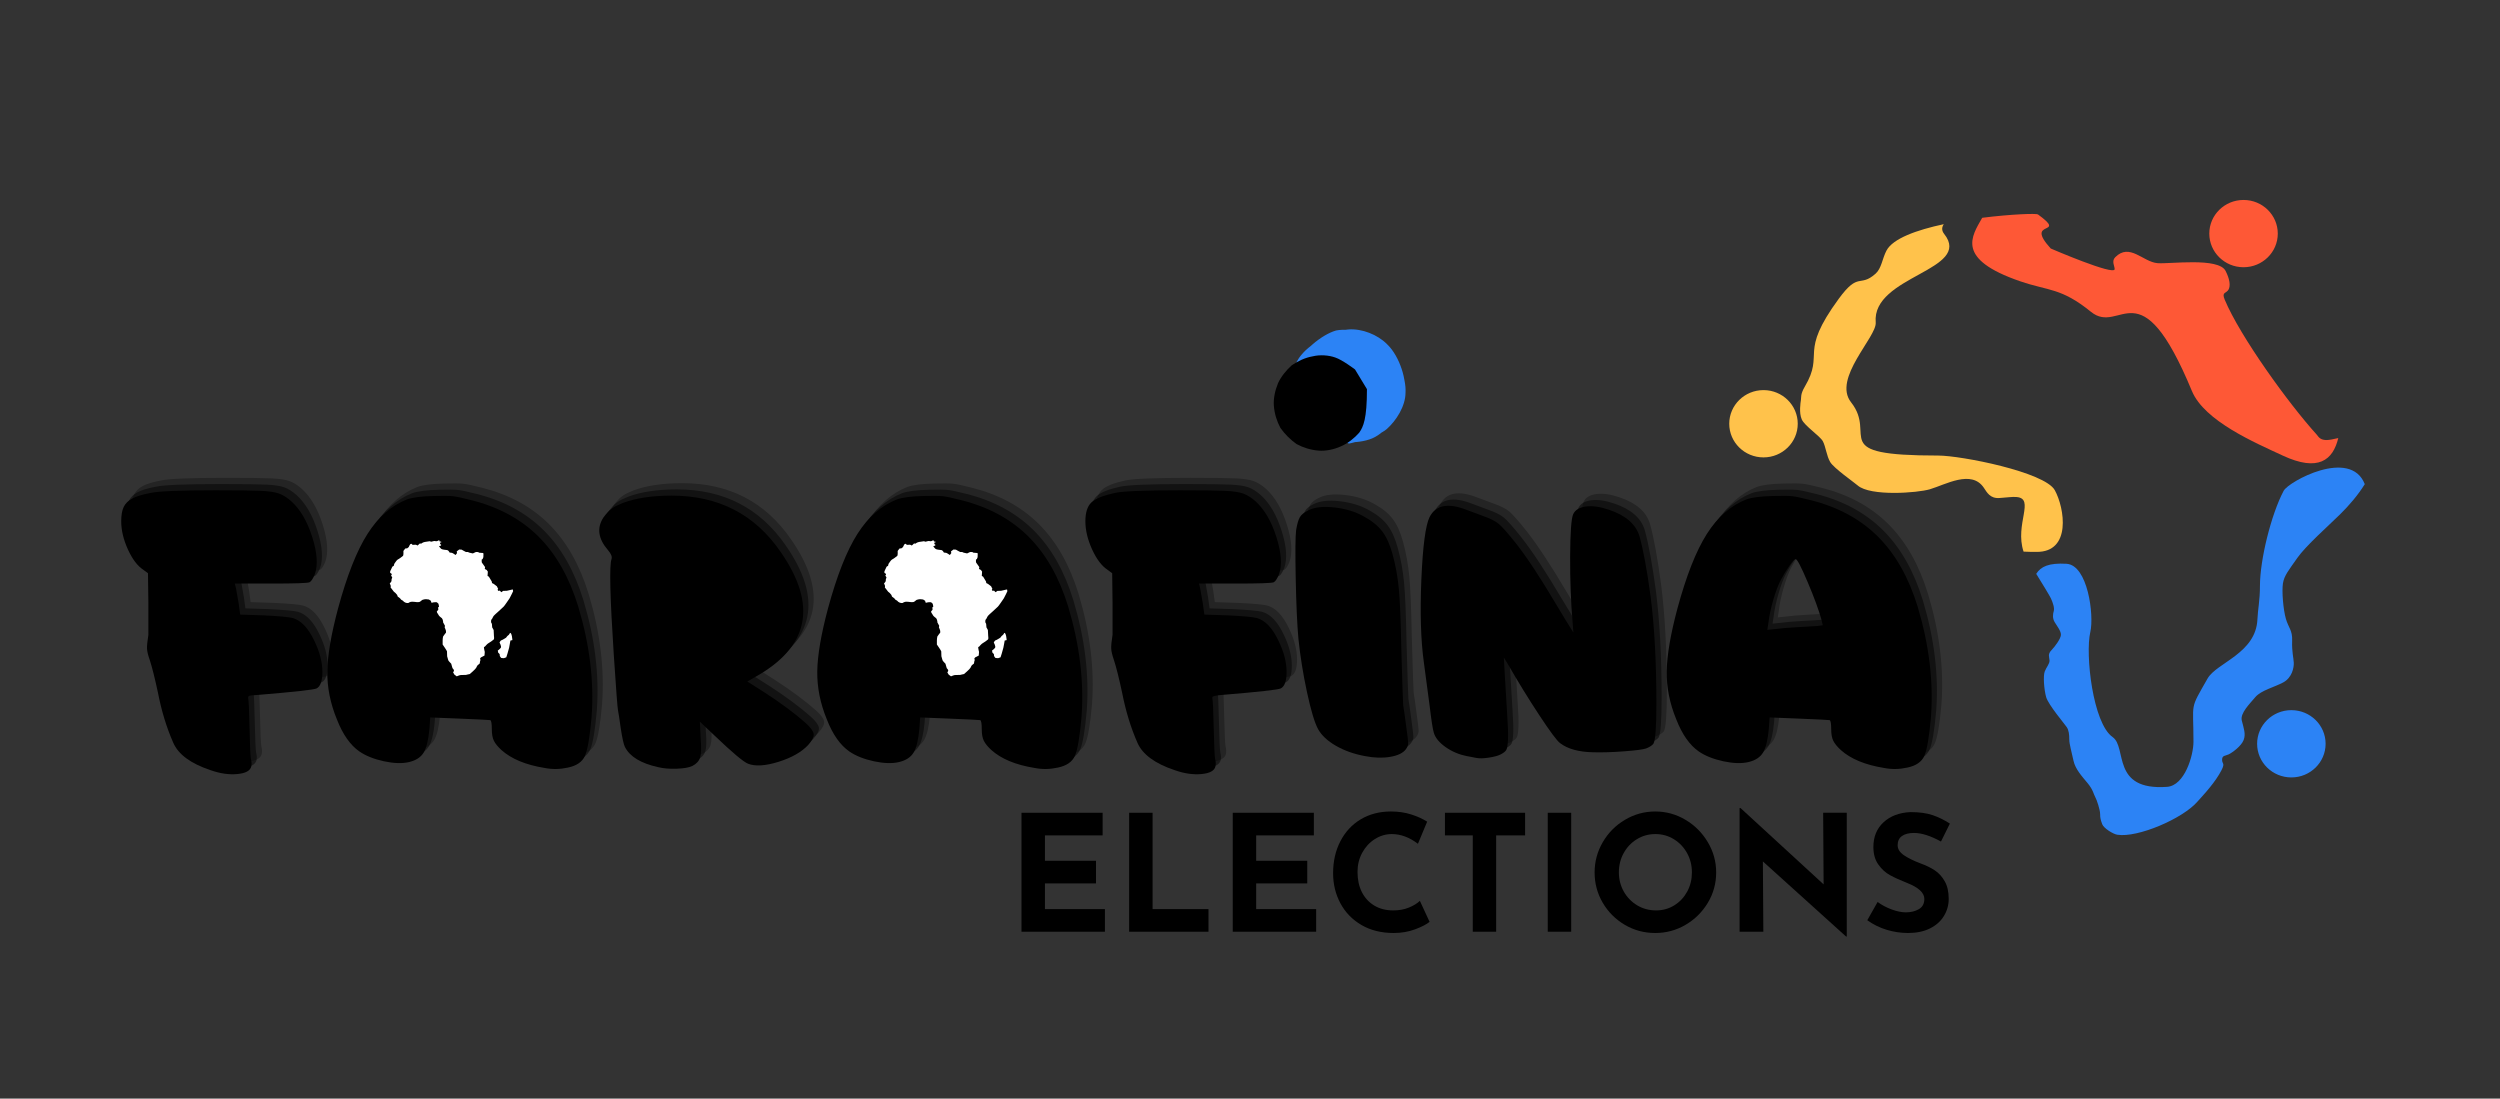 <svg xmlns="http://www.w3.org/2000/svg" xmlns:xlink="http://www.w3.org/1999/xlink" width="1024" zoomAndPan="magnify" viewBox="0 0 768 337.5" height="450" preserveAspectRatio="xMidYMid meet" version="1.0"><rect x="0" y="0" width="768" height="337.5" fill="#333333" stroke="none"/><defs><g/><clipPath id="671d745686"><path d="M 531.223 68 L 634 68 L 634 170 L 531.223 170 Z M 531.223 68 " clip-rule="nonzero"/></clipPath><clipPath id="ac8301e4e5"><path d="M 605 61.363 L 719 61.363 L 719 143 L 605 143 Z M 605 61.363 " clip-rule="nonzero"/></clipPath><clipPath id="4c05f97351"><path d="M 625.391 143.516 L 726.461 143.516 L 726.461 256.543 L 625.391 256.543 Z M 625.391 143.516 " clip-rule="nonzero"/></clipPath><clipPath id="ae6d297a53"><path d="M 396.527 101 L 431.984 101 L 431.984 136.457 L 396.527 136.457 Z M 396.527 101 " clip-rule="nonzero"/></clipPath><clipPath id="9cd2ed0d81"><path d="M 414.254 136.242 C 397.059 124.461 396.102 116.816 398.012 112.359 C 399.926 107.898 405.977 102.805 410.434 101.527 C 415.211 100.574 422.855 102.805 426.359 105.988 C 429.863 109.492 432.41 116.816 431.453 121.594 C 430.816 126.371 426.039 132.742 421.582 134.652 C 417.121 136.562 409.48 136.242 405.34 133.695 C 401.199 131.148 397.375 124.141 396.738 119.684 C 396.422 115.859 397.375 111.719 399.926 108.855 C 402.789 105.352 409.797 101.527 414.254 101.211 C 418.395 100.891 423.172 102.805 426.039 105.668 C 429.223 108.855 432.09 116.18 431.773 120.637 C 431.773 124.777 428.906 129.238 426.039 131.785 C 423.172 134.332 414.574 136.242 414.574 136.242 " clip-rule="nonzero"/></clipPath><clipPath id="02a133d98d"><path d="M 289 167.555 L 314.484 167.555 L 314.484 198.082 L 289 198.082 Z M 289 167.555 " clip-rule="nonzero"/></clipPath><clipPath id="9a35ad6a4c"><path d="M 313.844 181.801 C 310.727 192.285 308.461 194.41 306.336 194.836 C 304.352 195.262 300.953 193.984 299.395 192.852 C 298.402 192.145 297.836 191.012 297.41 189.734 C 296.984 188.176 296.562 185.484 297.551 184.211 C 298.969 182.512 305.91 180.812 307.184 182.086 C 308.461 183.359 305.77 190.301 304.07 192.992 C 302.793 195.262 300.668 197.387 298.543 197.809 C 296.562 198.375 293.16 197.387 291.602 195.969 C 289.902 194.551 289.055 191.152 289.195 189.027 C 289.195 187.469 290.188 185.77 291.461 184.637 C 293.02 183.359 296.277 182.227 298.402 182.652 C 300.527 183.078 303.219 185.344 304.07 187.328 C 304.918 189.312 304.352 192.852 303.359 194.551 C 302.512 195.969 300.953 197.102 299.395 197.668 C 297.977 198.094 295.992 198.234 294.438 197.668 C 292.594 196.82 290.043 194.27 289.336 192.426 C 288.77 190.867 289.195 189.453 289.621 187.469 C 290.188 184.352 292.312 179.395 293.871 176.137 C 295.145 173.586 295.992 170.754 297.977 169.477 C 300.102 168.062 303.926 167.211 306.477 167.922 C 308.887 168.77 311.293 171.746 312.566 174.152 C 313.984 176.562 314.691 179.395 314.41 182.227 C 313.984 185.77 311.859 191.293 309.734 193.277 C 308.32 194.551 306.195 195.117 304.492 194.977 C 302.793 194.977 300.668 194.129 299.395 192.852 C 297.977 191.438 297.27 188.461 297.129 186.051 C 296.984 183.359 297.977 179.82 298.828 177.836 C 299.535 176.418 300.102 175.57 301.094 174.719 C 301.945 174.012 303.078 173.305 304.352 173.16 C 305.91 172.879 308.32 173.16 309.875 173.871 C 311.434 174.719 312.852 176.703 313.418 178.121 C 313.984 179.395 313.844 181.801 313.844 181.801 " clip-rule="nonzero"/></clipPath><clipPath id="5dd3705945"><path d="M 197.391 168 L 230.926 168 L 230.926 198.105 L 197.391 198.105 Z M 197.391 168 " clip-rule="nonzero"/></clipPath><clipPath id="d4cf9d3152"><path d="M 208.762 168.031 C 226.555 173.246 229.551 177.223 230.352 180.453 C 231.152 183.184 230.949 186.664 230.152 189.148 C 229.152 191.633 227.551 194.613 225.555 195.855 C 222.953 197.344 217.957 198.09 215.16 196.602 C 212.559 194.859 209.562 189.891 208.961 186.414 C 208.562 182.688 210.16 176.727 212.359 174.242 C 214.559 171.508 219.156 170.016 222.156 170.762 C 225.152 171.508 228.953 175.484 230.152 178.961 C 231.152 182.438 230.551 188.648 228.953 191.633 C 227.152 194.859 223.355 197.098 219.758 197.844 C 215.559 198.586 208.961 197.344 205.164 194.859 C 201.965 192.875 198.766 189.645 197.766 185.918 C 196.965 182.438 197.766 176.477 199.566 173.496 C 201.363 170.516 208.762 168.031 208.762 168.031 " clip-rule="nonzero"/></clipPath><clipPath id="8bbe19841f"><path d="M 116.402 168.457 L 159.93 168.457 L 159.93 213.281 L 116.402 213.281 Z M 116.402 168.457 " clip-rule="nonzero"/></clipPath><clipPath id="aa222098db"><path d="M 159.918 184.457 C 159.918 198.332 158.25 201.941 156.309 204.715 C 154.09 207.215 151.035 209.711 147.707 211.098 C 144.652 212.488 140.766 213.32 137.438 213.043 C 133.828 212.766 130.223 211.656 127.168 209.988 C 124.395 208.047 121.617 205.273 119.676 202.496 C 118.008 199.445 116.898 195.836 116.621 192.227 C 116.344 188.898 117.176 185.012 118.566 181.68 C 119.953 178.629 122.449 175.574 124.949 173.355 C 127.723 171.414 131.332 169.746 134.66 169.191 C 137.992 168.359 142.156 168.637 145.207 169.746 C 148.539 170.859 154.367 175.297 154.367 175.297 " clip-rule="nonzero"/></clipPath><clipPath id="a451410082"><path d="M 119.73 165.992 L 157.629 165.992 L 157.629 207.773 L 119.73 207.773 Z M 119.73 165.992 " clip-rule="nonzero"/></clipPath><clipPath id="74f54bcce1"><path d="M 391.188 109 L 419.938 109 L 419.938 138.586 L 391.188 138.586 Z M 391.188 109 " clip-rule="nonzero"/></clipPath><clipPath id="87b1d56273"><path d="M 419.926 119.547 C 419.926 128.715 418.828 131.098 417.543 132.93 C 416.078 134.578 414.062 136.23 411.859 137.145 C 409.844 138.062 407.277 138.613 405.078 138.43 C 402.695 138.246 400.312 137.512 398.297 136.41 C 396.465 135.129 394.633 133.297 393.348 131.465 C 392.25 129.445 391.516 127.062 391.332 124.68 C 391.148 122.48 391.699 119.914 392.613 117.715 C 393.531 115.699 395.18 113.684 396.832 112.215 C 398.664 110.934 401.047 109.832 403.246 109.469 C 405.445 108.918 408.195 109.102 410.211 109.832 C 412.41 110.566 416.262 113.5 416.262 113.5 " clip-rule="nonzero"/></clipPath><clipPath id="3cef9bc9c2"><path d="M 268.238 168.457 L 311.766 168.457 L 311.766 213.281 L 268.238 213.281 Z M 268.238 168.457 " clip-rule="nonzero"/></clipPath><clipPath id="a40123e108"><path d="M 311.75 184.457 C 311.75 198.332 310.086 201.941 308.145 204.715 C 305.922 207.215 302.871 209.711 299.539 211.098 C 296.488 212.488 292.602 213.32 289.273 213.043 C 285.664 212.766 282.055 211.656 279.004 209.988 C 276.227 208.047 273.453 205.273 271.512 202.496 C 269.844 199.445 268.734 195.836 268.457 192.227 C 268.18 188.898 269.012 185.012 270.398 181.68 C 271.789 178.629 274.285 175.574 276.781 173.355 C 279.559 171.414 283.164 169.746 286.496 169.191 C 289.828 168.359 293.988 168.637 297.043 169.746 C 300.371 170.859 306.199 175.297 306.199 175.297 " clip-rule="nonzero"/></clipPath><clipPath id="49f2d49e18"><path d="M 271.566 165.992 L 309.465 165.992 L 309.465 207.773 L 271.566 207.773 Z M 271.566 165.992 " clip-rule="nonzero"/></clipPath></defs><g clip-path="url(#671d745686)"><path fill="#ffc24b" d="M 597.246 71.859 C 596.406 70.805 596.508 69.785 597.129 68.867 C 588.812 70.648 581.453 73.281 579.516 77 C 578.207 79.504 578.02 82.441 576.152 84.094 C 571.23 88.445 571.055 83.316 564.852 91.797 C 552.348 108.887 560.672 108.195 554.426 118.793 C 553.055 121.117 553.367 122.098 553.242 122.891 C 553.117 123.688 552.617 126.805 553.492 128.824 C 554.363 130.844 559.125 133.93 559.996 135.582 C 560.867 137.23 561.117 140.047 562.238 141.941 C 563.359 143.836 569.551 148.148 570.672 149.125 C 574.578 152.535 589.031 151.438 592.852 150.305 C 597.723 148.855 605.609 144.211 609.414 149.812 C 610.406 151.281 611.344 153.176 614.207 152.992 C 617.07 152.812 618.004 152.566 619.496 152.688 C 625.258 153.16 618.855 161.062 621.637 169.457 C 622.91 169.547 624.254 169.523 625.547 169.543 C 636.438 169.695 634.254 156.059 631.234 150.59 C 628.152 145.008 602.484 139.945 595.375 139.945 C 560.855 139.945 576.824 133.93 568.645 123.578 C 562.867 116.266 576.609 103.477 576.219 99.055 C 574.961 84.699 606.141 83.07 597.246 71.859 Z M 541.746 119.84 C 547.555 119.84 552.266 124.469 552.266 130.176 C 552.266 135.883 547.555 140.512 541.746 140.512 C 535.934 140.512 531.223 135.883 531.223 130.176 C 531.223 124.469 535.934 119.84 541.746 119.84 " fill-opacity="1" fill-rule="evenodd"/></g><g clip-path="url(#ac8301e4e5)"><path fill="#fe5836" d="M 642.336 95.785 C 651.531 103.25 657.281 81.34 673.344 120.094 C 677.199 129.398 692.832 136.02 701.234 139.941 C 712.215 145.066 716.699 141.32 718.316 134.574 C 716.828 134.934 715.387 135.215 714.531 135.184 C 712.586 135.105 712.203 134.074 711.691 133.508 C 703.121 124.074 688.176 103.414 683.418 92.023 C 682.422 89.641 683.914 90.191 684.602 88.969 C 685.285 87.746 684.941 85.664 683.695 83.219 C 681.539 78.98 666.438 81.164 662.758 80.84 C 658.289 80.449 654.242 74.539 649.793 79.023 C 648.578 80.246 649.652 81.773 649.621 82.691 C 649.551 84.781 629.992 76.348 629.988 76.34 C 621.621 67.156 635.465 72.703 626.051 65.867 C 625.578 65.527 617.926 65.77 608.93 66.906 C 605.699 72.629 600.625 79.555 620.637 86.422 C 629.34 89.406 633.207 88.375 642.336 95.785 Z M 689.215 61.426 C 695.023 61.426 699.734 66.055 699.734 71.762 C 699.734 77.469 695.023 82.094 689.215 82.094 C 683.402 82.094 678.695 77.469 678.695 71.762 C 678.695 66.055 683.402 61.426 689.215 61.426 " fill-opacity="1" fill-rule="evenodd"/></g><g clip-path="url(#4c05f97351)"><path fill="#2c83f5" d="M 633.113 195.082 C 633.023 196.242 631.355 198.551 630.176 199.773 C 628.992 200.996 629.551 201.824 629.613 202.863 C 629.676 203.902 628.68 204.91 628.148 206.258 C 627.621 207.602 627.918 211.773 628.57 214.129 C 629.227 216.484 634.25 222.402 634.906 223.379 C 635.559 224.355 635.684 225.734 635.684 227.168 C 635.684 228.609 636.414 231.008 636.973 233.668 C 637.535 236.328 639.637 238.543 641.348 240.625 C 643.059 242.703 643.199 244.094 643.668 244.891 C 644.133 245.684 645.16 248.773 645.16 250.086 C 645.16 251.402 645.363 251.965 645.801 253.191 C 646.234 254.414 649.102 256.219 650.438 256.43 C 656.684 257.43 670.539 251.488 675.051 246.258 C 675.828 245.355 679.527 241.57 681.738 237.871 C 683.945 234.172 682.625 234.922 682.625 233.453 C 682.625 231.984 683.559 232.262 684.648 231.742 C 685.738 231.223 688.492 229.25 689.238 227.352 C 689.984 225.457 689.238 223.625 688.68 221.359 C 688.117 219.098 691.105 216.223 692.848 214.145 C 694.594 212.066 698.762 211.086 701.441 209.621 C 704.117 208.152 704.711 205.125 704.648 203.598 C 704.586 202.066 704.023 200.172 704.148 196.867 C 704.273 193.566 703.027 192.895 702.219 190.082 C 701.41 187.27 700.941 181.672 701.316 179.227 C 701.691 176.781 703.184 175.066 705.734 171.398 C 708.289 167.73 715.293 161.523 718.902 157.977 C 721.523 155.402 724.457 152.008 726.461 148.727 C 722.043 137.527 703.055 147.922 701.543 150.77 C 697.73 157.953 694.258 171.871 694.258 179.996 C 694.258 184.41 693.598 187.344 693.488 190.152 C 693.078 200.762 680.941 203.547 678.156 208.457 C 672.543 218.34 673.836 215.258 673.836 227.855 C 673.836 232.066 671.152 241.34 665.703 241.723 C 648.449 242.93 653.535 229.586 649 226.43 C 642.91 222.191 640.539 200.996 642.148 194.129 C 643.336 189.055 641.402 173.559 634.805 173.191 C 629.332 172.883 626.93 174.066 625.527 176.285 C 627.297 179.121 629.68 183.043 630.051 183.844 C 630.609 185.066 631.199 186.781 630.922 187.695 C 630.641 188.613 630.469 189.914 631.184 191.105 C 631.902 192.301 633.211 193.918 633.113 195.082 Z M 703.906 218.156 C 709.719 218.156 714.426 222.785 714.426 228.492 C 714.426 234.199 709.719 238.828 703.906 238.828 C 698.098 238.828 693.387 234.199 693.387 228.492 C 693.387 222.785 698.098 218.156 703.906 218.156 " fill-opacity="1" fill-rule="evenodd"/></g><g fill="#000000" fill-opacity="1"><g transform="translate(309.084, 286.226)"><g><path d="M 29.641 -36.547 L 29.641 -29.594 L 11.922 -29.594 L 11.922 -21.797 L 27.609 -21.797 L 27.609 -14.844 L 11.922 -14.844 L 11.922 -6.953 L 30.344 -6.953 L 30.344 0 L 4.719 0 L 4.719 -36.547 Z M 29.641 -36.547 "/></g></g></g><g fill="#000000" fill-opacity="1"><g transform="translate(342.152, 286.226)"><g><path d="M 11.922 -36.547 L 11.922 -6.953 L 29.094 -6.953 L 29.094 0 L 4.719 0 L 4.719 -36.547 Z M 11.922 -36.547 "/></g></g></g><g fill="#000000" fill-opacity="1"><g transform="translate(373.978, 286.226)"><g><path d="M 29.641 -36.547 L 29.641 -29.594 L 11.922 -29.594 L 11.922 -21.797 L 27.609 -21.797 L 27.609 -14.844 L 11.922 -14.844 L 11.922 -6.953 L 30.344 -6.953 L 30.344 0 L 4.719 0 L 4.719 -36.547 Z M 29.641 -36.547 "/></g></g></g><g fill="#000000" fill-opacity="1"><g transform="translate(407.045, 286.226)"><g><path d="M 32.125 -3.031 C 31.195 -2.27 29.723 -1.508 27.703 -0.75 C 25.68 0.008 23.484 0.391 21.109 0.391 C 17.297 0.391 13.984 -0.43 11.172 -2.078 C 8.359 -3.734 6.207 -5.957 4.719 -8.75 C 3.227 -11.551 2.484 -14.625 2.484 -17.969 C 2.484 -21.645 3.227 -24.922 4.719 -27.797 C 6.207 -30.68 8.289 -32.926 10.969 -34.531 C 13.656 -36.133 16.754 -36.938 20.266 -36.938 C 22.484 -36.938 24.535 -36.641 26.422 -36.047 C 28.305 -35.453 29.957 -34.707 31.375 -33.812 L 28.547 -27.016 C 25.93 -29.004 23.254 -30 20.516 -30 C 18.66 -30 16.922 -29.484 15.297 -28.453 C 13.672 -27.422 12.379 -26.02 11.422 -24.25 C 10.461 -22.477 9.984 -20.52 9.984 -18.375 C 9.984 -16.02 10.426 -13.957 11.312 -12.188 C 12.207 -10.414 13.484 -9.031 15.141 -8.031 C 16.797 -7.039 18.734 -6.547 20.953 -6.547 C 22.742 -6.547 24.348 -6.836 25.766 -7.422 C 27.191 -8.004 28.316 -8.691 29.141 -9.484 Z M 32.125 -3.031 "/></g></g></g><g fill="#000000" fill-opacity="1"><g transform="translate(441.652, 286.226)"><g><path d="M 26.859 -36.547 L 26.859 -29.594 L 17.969 -29.594 L 17.969 0 L 10.781 0 L 10.781 -29.594 L 2.234 -29.594 L 2.234 -36.547 Z M 26.859 -36.547 "/></g></g></g><g fill="#000000" fill-opacity="1"><g transform="translate(470.747, 286.226)"><g><path d="M 11.922 -36.547 L 11.922 0 L 4.719 0 L 4.719 -36.547 Z M 11.922 -36.547 "/></g></g></g><g fill="#000000" fill-opacity="1"><g transform="translate(487.38, 286.226)"><g><path d="M 2.484 -18.219 C 2.484 -21.531 3.316 -24.625 4.984 -27.5 C 6.66 -30.383 8.93 -32.676 11.797 -34.375 C 14.66 -36.082 17.766 -36.938 21.109 -36.938 C 24.453 -36.938 27.551 -36.082 30.406 -34.375 C 33.27 -32.676 35.555 -30.383 37.266 -27.5 C 38.973 -24.625 39.828 -21.531 39.828 -18.219 C 39.828 -14.844 38.973 -11.734 37.266 -8.891 C 35.555 -6.047 33.27 -3.785 30.406 -2.109 C 27.551 -0.441 24.453 0.391 21.109 0.391 C 17.723 0.391 14.609 -0.441 11.766 -2.109 C 8.922 -3.785 6.66 -6.047 4.984 -8.891 C 3.316 -11.734 2.484 -14.844 2.484 -18.219 Z M 9.938 -18.219 C 9.938 -16.102 10.438 -14.148 11.438 -12.359 C 12.445 -10.578 13.82 -9.16 15.562 -8.109 C 17.301 -7.066 19.234 -6.547 21.359 -6.547 C 23.41 -6.547 25.281 -7.066 26.969 -8.109 C 28.656 -9.16 29.977 -10.57 30.938 -12.344 C 31.895 -14.113 32.375 -16.07 32.375 -18.219 C 32.375 -20.406 31.875 -22.391 30.875 -24.172 C 29.883 -25.961 28.535 -27.379 26.828 -28.422 C 25.129 -29.473 23.238 -30 21.156 -30 C 19.07 -30 17.176 -29.473 15.469 -28.422 C 13.758 -27.379 12.41 -25.961 11.422 -24.172 C 10.43 -22.391 9.938 -20.406 9.938 -18.219 Z M 9.938 -18.219 "/></g></g></g><g fill="#000000" fill-opacity="1"><g transform="translate(529.683, 286.226)"><g><path d="M 37.641 -36.547 L 37.641 1.484 L 37.438 1.484 L 11.875 -21.594 L 12.016 0 L 4.719 0 L 4.719 -37.984 L 5.016 -37.984 L 30.531 -14.547 L 30.391 -36.547 Z M 37.641 -36.547 "/></g></g></g><g fill="#000000" fill-opacity="1"><g transform="translate(572.035, 286.226)"><g><path d="M 24.234 -27.703 C 21.055 -29.461 18.289 -30.344 15.938 -30.344 C 14.352 -30.344 13.117 -30.023 12.234 -29.391 C 11.359 -28.766 10.922 -27.82 10.922 -26.562 C 10.922 -25.406 11.555 -24.391 12.828 -23.516 C 14.109 -22.641 15.805 -21.801 17.922 -21 C 19.648 -20.375 21.125 -19.656 22.344 -18.844 C 23.57 -18.031 24.586 -16.91 25.391 -15.484 C 26.203 -14.066 26.609 -12.266 26.609 -10.078 C 26.609 -8.191 26.117 -6.445 25.141 -4.844 C 24.172 -3.238 22.742 -1.961 20.859 -1.016 C 18.973 -0.078 16.723 0.391 14.109 0.391 C 11.922 0.391 9.75 0.066 7.594 -0.578 C 5.445 -1.223 3.445 -2.207 1.594 -3.531 L 4.766 -9.141 C 6.023 -8.211 7.461 -7.445 9.078 -6.844 C 10.703 -6.25 12.16 -5.953 13.453 -5.953 C 14.973 -5.953 16.297 -6.273 17.422 -6.922 C 18.555 -7.566 19.125 -8.617 19.125 -10.078 C 19.125 -11.961 17.348 -13.602 13.797 -15 C 11.711 -15.82 9.973 -16.613 8.578 -17.375 C 7.191 -18.133 5.992 -19.227 4.984 -20.656 C 3.973 -22.082 3.469 -23.867 3.469 -26.016 C 3.469 -29.16 4.504 -31.691 6.578 -33.609 C 8.648 -35.535 11.406 -36.582 14.844 -36.75 C 17.562 -36.75 19.828 -36.441 21.641 -35.828 C 23.461 -35.211 25.238 -34.344 26.969 -33.219 Z M 24.234 -27.703 "/></g></g></g><g fill="#000000" fill-opacity="1"><g transform="translate(600.985, 286.226)"><g/></g></g><g fill="#000000" fill-opacity="0.302"><g transform="translate(40.558, 231.618)"><g><path d="M 6.703 -60.391 C 4.898 -61.566 3.312 -63.66 1.938 -66.672 C 0.57 -69.691 -0.109 -72.57 -0.109 -75.312 C -0.109 -77.195 0.145 -78.664 0.656 -79.719 C 1.164 -80.781 2.047 -81.645 3.297 -82.312 C 4.547 -82.977 6.426 -83.547 8.938 -84.016 C 11.363 -84.555 18.02 -84.828 28.906 -84.828 C 35.801 -84.828 40.461 -84.77 42.891 -84.656 C 45.316 -84.539 47.141 -84.266 48.359 -83.828 C 49.578 -83.398 50.848 -82.598 52.172 -81.422 C 54.922 -78.922 57.055 -75.258 58.578 -70.438 C 60.109 -65.625 60.363 -61.805 59.344 -58.984 C 58.789 -57.648 58.258 -56.848 57.75 -56.578 C 57.25 -56.305 53.316 -56.172 45.953 -56.172 L 34.781 -56.172 L 35.141 -54.75 C 35.297 -53.895 35.57 -52.332 35.969 -50.062 L 36.438 -46.641 L 43.594 -46.406 C 48.375 -46.176 51.352 -45.906 52.531 -45.594 C 55.113 -44.883 57.348 -42.535 59.234 -38.547 C 60.867 -35.172 61.688 -31.992 61.688 -29.016 C 61.688 -26.273 61.102 -24.594 59.938 -23.969 C 59.227 -23.57 53.234 -22.906 41.953 -21.969 C 40.391 -21.895 39.469 -21.797 39.188 -21.672 C 38.914 -21.555 38.82 -21.266 38.906 -20.797 C 39.062 -20.172 39.195 -17.176 39.312 -11.812 C 39.426 -6.445 39.562 -3.289 39.719 -2.344 C 39.957 -1.488 40 -0.707 39.844 0 C 39.531 1.332 38.098 2.113 35.547 2.344 C 33.004 2.582 30.285 2.191 27.391 1.172 C 21.273 -0.859 17.438 -3.676 15.875 -7.281 C 13.832 -11.906 12.266 -17.035 11.172 -22.672 C 10.234 -27.055 9.41 -30.348 8.703 -32.547 C 8.148 -34.109 7.852 -35.32 7.812 -36.188 C 7.781 -37.051 7.922 -38.461 8.234 -40.422 C 8.234 -40.891 8.234 -44.18 8.234 -50.297 L 8.109 -59.344 Z M 6.703 -60.391 "/></g></g></g><g fill="#000000" fill-opacity="0.302"><g transform="translate(102.829, 231.618)"><g><path d="M 10.812 -4.578 C 7.988 -6.535 5.676 -9.828 3.875 -14.453 C 1.844 -19.391 0.863 -24.32 0.938 -29.25 C 1.02 -34.188 2.117 -40.613 4.234 -48.531 C 6.973 -58.633 9.988 -66.27 13.281 -71.438 C 16.57 -76.602 20.602 -80.129 25.375 -82.016 C 27.102 -82.641 29.883 -82.992 33.719 -83.078 C 36.457 -83.148 38.375 -83.129 39.469 -83.016 C 40.57 -82.898 42.492 -82.488 45.234 -81.781 C 53.617 -79.664 60.492 -75.926 65.859 -70.562 C 71.223 -65.195 75.273 -58.047 78.016 -49.109 C 81.547 -37.359 82.914 -26.082 82.125 -15.281 C 81.582 -9.094 80.898 -5.078 80.078 -3.234 C 79.254 -1.391 77.508 -0.191 74.844 0.359 C 72.414 0.898 70.031 0.938 67.688 0.469 C 61.883 -0.469 57.457 -2.305 54.406 -5.047 C 53.301 -6.066 52.535 -7.008 52.109 -7.875 C 51.68 -8.738 51.469 -9.91 51.469 -11.391 C 51.469 -13.117 51.312 -14.062 51 -14.219 C 50.602 -14.289 47.43 -14.445 41.484 -14.688 L 32.547 -15.047 L 32.312 -11.625 C 32 -8.188 31.41 -5.738 30.547 -4.281 C 29.68 -2.832 28.191 -1.852 26.078 -1.344 C 23.961 -0.844 21.379 -0.922 18.328 -1.578 C 15.273 -2.242 12.77 -3.242 10.812 -4.578 Z M 32.188 -44.188 L 31.844 -41.953 L 34.188 -42.188 C 35.832 -42.414 38.066 -42.609 40.891 -42.766 C 43.941 -42.922 46.02 -43.039 47.125 -43.125 L 48.875 -43.359 L 48.531 -44.891 C 47.664 -48.016 46.234 -51.926 44.234 -56.625 C 42.242 -61.332 41.008 -63.688 40.531 -63.688 C 40.219 -63.688 39.594 -63.02 38.656 -61.688 C 37.719 -60.352 36.816 -58.863 35.953 -57.219 C 35.172 -55.727 34.406 -53.691 33.656 -51.109 C 32.914 -48.523 32.426 -46.219 32.188 -44.188 Z M 32.188 -44.188 "/></g></g></g><g fill="#000000" fill-opacity="0.302"><g transform="translate(186.366, 231.618)"><g><path d="M 8.234 -80.953 C 12.223 -82.441 17.195 -83.188 23.156 -83.188 C 37.57 -83.188 48.734 -77.43 56.641 -65.922 C 68.078 -49.473 65.414 -36.625 48.656 -27.375 L 46.422 -26.078 L 51.594 -22.797 C 56.688 -19.504 60.914 -16.367 64.281 -13.391 C 65.844 -11.984 66.68 -10.848 66.797 -9.984 C 66.922 -9.117 66.359 -7.984 65.109 -6.578 C 63.066 -4.391 60.023 -2.664 55.984 -1.406 C 51.953 -0.156 48.844 0.035 46.656 -0.828 C 45.25 -1.367 41.801 -4.266 36.312 -9.516 L 31.844 -13.75 L 32.078 -8.812 C 32.316 -5.832 32.258 -3.797 31.906 -2.703 C 31.551 -1.609 30.75 -0.75 29.5 -0.125 C 28.477 0.352 26.891 0.629 24.734 0.703 C 22.586 0.785 20.691 0.629 19.047 0.234 C 13.711 -0.941 10.301 -3.02 8.812 -6 C 8.426 -6.781 8 -8.695 7.531 -11.75 C 7.133 -14.645 6.859 -16.445 6.703 -17.156 C 6.547 -17.781 6.113 -23.457 5.406 -34.188 C 4.238 -51.969 4.004 -61.801 4.703 -63.688 C 4.941 -64.395 4.594 -65.297 3.656 -66.391 C 0.594 -69.91 0.117 -73.281 2.234 -76.5 C 2.703 -77.125 3.113 -77.629 3.469 -78.016 C 3.82 -78.41 4.234 -78.785 4.703 -79.141 C 5.172 -79.492 5.68 -79.805 6.234 -80.078 C 6.785 -80.348 7.453 -80.641 8.234 -80.953 Z M 27.859 -62.75 C 24.879 -62.75 23.391 -62.551 23.391 -62.156 C 23.461 -62.082 23.617 -61.969 23.859 -61.812 C 24.879 -61.176 25.938 -57.414 27.031 -50.531 C 27.738 -46.457 28.094 -44.301 28.094 -44.062 C 28.094 -43.664 28.836 -43.82 30.328 -44.531 C 30.641 -44.688 31.109 -44.922 31.734 -45.234 C 32.91 -45.785 34.145 -46.488 35.438 -47.344 C 36.727 -48.207 37.879 -49.109 38.891 -50.047 C 39.91 -50.992 40.695 -51.895 41.25 -52.75 C 43.363 -55.883 44.344 -58.004 44.188 -59.109 C 44.102 -59.648 43.238 -60.211 41.594 -60.797 C 39.957 -61.391 37.863 -61.863 35.312 -62.219 C 32.77 -62.57 30.285 -62.75 27.859 -62.75 Z M 27.859 -62.75 "/></g></g></g><g fill="#000000" fill-opacity="0.302"><g transform="translate(253.337, 231.618)"><g><path d="M 10.812 -4.578 C 7.988 -6.535 5.676 -9.828 3.875 -14.453 C 1.844 -19.391 0.863 -24.32 0.938 -29.25 C 1.02 -34.188 2.117 -40.613 4.234 -48.531 C 6.973 -58.633 9.988 -66.27 13.281 -71.438 C 16.57 -76.602 20.602 -80.129 25.375 -82.016 C 27.102 -82.641 29.883 -82.992 33.719 -83.078 C 36.457 -83.148 38.375 -83.129 39.469 -83.016 C 40.57 -82.898 42.492 -82.488 45.234 -81.781 C 53.617 -79.664 60.492 -75.926 65.859 -70.562 C 71.223 -65.195 75.273 -58.047 78.016 -49.109 C 81.547 -37.359 82.914 -26.082 82.125 -15.281 C 81.582 -9.094 80.898 -5.078 80.078 -3.234 C 79.254 -1.391 77.508 -0.191 74.844 0.359 C 72.414 0.898 70.031 0.938 67.688 0.469 C 61.883 -0.469 57.457 -2.305 54.406 -5.047 C 53.301 -6.066 52.535 -7.008 52.109 -7.875 C 51.68 -8.738 51.469 -9.91 51.469 -11.391 C 51.469 -13.117 51.312 -14.062 51 -14.219 C 50.602 -14.289 47.43 -14.445 41.484 -14.688 L 32.547 -15.047 L 32.312 -11.625 C 32 -8.188 31.41 -5.738 30.547 -4.281 C 29.68 -2.832 28.191 -1.852 26.078 -1.344 C 23.961 -0.844 21.379 -0.922 18.328 -1.578 C 15.273 -2.242 12.77 -3.242 10.812 -4.578 Z M 32.188 -44.188 L 31.844 -41.953 L 34.188 -42.188 C 35.832 -42.414 38.066 -42.609 40.891 -42.766 C 43.941 -42.922 46.02 -43.039 47.125 -43.125 L 48.875 -43.359 L 48.531 -44.891 C 47.664 -48.016 46.234 -51.926 44.234 -56.625 C 42.242 -61.332 41.008 -63.688 40.531 -63.688 C 40.219 -63.688 39.594 -63.02 38.656 -61.688 C 37.719 -60.352 36.816 -58.863 35.953 -57.219 C 35.172 -55.727 34.406 -53.691 33.656 -51.109 C 32.914 -48.523 32.426 -46.219 32.188 -44.188 Z M 32.188 -44.188 "/></g></g></g><g fill="#000000" fill-opacity="0.302"><g transform="translate(336.874, 231.618)"><g><path d="M 6.594 -60.391 C 4.789 -61.566 3.203 -63.66 1.828 -66.672 C 0.453 -69.691 -0.234 -72.57 -0.234 -75.312 C -0.234 -77.977 0.375 -79.898 1.594 -81.078 C 2.812 -82.254 5.219 -83.234 8.812 -84.016 C 11.25 -84.555 17.91 -84.828 28.797 -84.828 C 35.691 -84.828 40.352 -84.77 42.781 -84.656 C 45.207 -84.539 47.023 -84.266 48.234 -83.828 C 49.453 -83.398 50.727 -82.598 52.062 -81.422 C 54.801 -78.922 56.93 -75.258 58.453 -70.438 C 59.984 -65.625 60.242 -61.805 59.234 -58.984 C 58.68 -57.648 58.148 -56.848 57.641 -56.578 C 57.129 -56.305 53.191 -56.172 45.828 -56.172 L 34.672 -56.172 L 35.016 -54.75 C 35.172 -53.895 35.445 -52.332 35.844 -50.062 L 36.312 -46.641 L 43.484 -46.406 C 48.266 -46.176 51.238 -45.906 52.406 -45.594 C 55 -44.883 57.234 -42.535 59.109 -38.547 C 60.754 -35.172 61.578 -31.992 61.578 -29.016 C 61.578 -26.273 60.988 -24.594 59.812 -23.969 C 59.102 -23.57 53.113 -22.906 41.844 -21.969 C 39.801 -21.812 38.781 -21.578 38.781 -21.266 L 38.781 -20.797 C 38.938 -20.172 39.07 -17.176 39.188 -11.812 C 39.312 -6.445 39.453 -3.289 39.609 -2.344 C 39.836 -1.488 39.875 -0.707 39.719 0 C 39.406 1.332 37.973 2.113 35.422 2.344 C 32.879 2.582 30.16 2.191 27.266 1.172 C 21.16 -0.859 17.32 -3.676 15.75 -7.281 C 13.719 -11.906 12.148 -17.035 11.047 -22.672 C 10.109 -27.055 9.285 -30.348 8.578 -32.547 C 8.035 -34.109 7.742 -35.32 7.703 -36.188 C 7.66 -37.051 7.797 -38.461 8.109 -40.422 C 8.109 -40.891 8.109 -44.18 8.109 -50.297 L 8 -59.344 Z M 6.594 -60.391 "/></g></g></g><g fill="#000000" fill-opacity="0.302"><g transform="translate(399.145, 231.618)"><g><path d="M 14.453 -6.344 C 11.867 -7.832 10.047 -9.535 8.984 -11.453 C 7.93 -13.367 6.797 -17.145 5.578 -22.781 C 4.367 -28.426 3.488 -33.914 2.938 -39.25 C 2.539 -43.633 2.266 -49.801 2.109 -57.75 C 1.953 -65.695 1.992 -70.648 2.234 -72.609 C 2.547 -74.492 2.938 -75.828 3.406 -76.609 C 3.875 -77.391 4.773 -78.094 6.109 -78.719 C 7.992 -79.664 10.656 -79.941 14.094 -79.547 C 17.539 -79.148 20.555 -78.211 23.141 -76.734 C 25.578 -75.398 27.441 -73.867 28.734 -72.141 C 30.023 -70.422 31.062 -68.113 31.844 -65.219 C 32.781 -61.844 33.426 -58.312 33.781 -54.625 C 34.133 -50.945 34.391 -44.801 34.547 -36.188 C 34.859 -25.301 35.051 -19.504 35.125 -18.797 C 35.289 -17.93 35.609 -15.703 36.078 -12.109 C 36.461 -9.359 36.656 -7.691 36.656 -7.109 C 36.656 -6.523 36.422 -5.914 35.953 -5.281 C 35.086 -4.113 33.477 -3.332 31.125 -2.938 C 28.781 -2.539 26.195 -2.617 23.375 -3.172 C 20.008 -3.797 17.035 -4.852 14.453 -6.344 Z M 14.453 -6.344 "/></g></g></g><g fill="#000000" fill-opacity="0.302"><g transform="translate(437.447, 231.618)"><g><path d="M 72.844 -52.047 C 74.02 -42.805 74.609 -31.879 74.609 -19.266 C 74.609 -12.055 74.297 -7.945 73.672 -6.938 C 73.203 -6.383 72.457 -5.91 71.438 -5.516 C 70.5 -5.203 68.266 -4.91 64.734 -4.641 C 61.211 -4.367 58.039 -4.27 55.219 -4.344 C 50.758 -4.426 47.352 -5.367 45 -7.172 C 44.062 -7.867 41.926 -10.742 38.594 -15.797 C 35.27 -20.848 32.078 -26.039 29.016 -31.375 L 27.734 -33.484 L 27.969 -29.25 C 28.195 -25.883 28.469 -21.383 28.781 -15.75 C 29.02 -12.457 29.098 -9.969 29.016 -8.281 C 28.941 -6.594 28.766 -5.516 28.484 -5.047 C 28.211 -4.578 27.609 -4.109 26.672 -3.641 C 25.891 -3.254 24.711 -2.941 23.141 -2.703 C 21.578 -2.461 20.363 -2.422 19.5 -2.578 C 19.426 -2.578 19.211 -2.613 18.859 -2.688 C 18.504 -2.77 18.094 -2.852 17.625 -2.938 C 17.156 -3.02 16.723 -3.098 16.328 -3.172 C 13.984 -3.641 11.832 -4.555 9.875 -5.922 C 7.914 -7.297 6.703 -8.77 6.234 -10.344 C 5.91 -11.363 5.477 -14.145 4.938 -18.688 C 4.383 -22.832 3.797 -27.254 3.172 -31.953 C 2.234 -38.691 1.977 -47.191 2.406 -57.453 C 2.844 -67.711 3.688 -74.098 4.938 -76.609 C 6.812 -80.285 10.57 -81.031 16.219 -78.844 C 18.094 -78.133 19.773 -77.508 21.266 -76.969 C 23.535 -76.176 25.18 -75.348 26.203 -74.484 C 27.223 -73.629 28.984 -71.633 31.484 -68.5 C 34.93 -64.113 39.082 -57.805 43.938 -49.578 C 46.289 -45.66 47.742 -43.273 48.297 -42.422 L 49.109 -41.125 L 48.875 -44.188 C 48.332 -50.375 48.078 -57.145 48.109 -64.5 C 48.148 -71.863 48.461 -76.191 49.047 -77.484 C 49.641 -78.785 50.938 -79.57 52.938 -79.844 C 54.938 -80.113 57.305 -79.781 60.047 -78.844 C 65.211 -77.113 68.344 -74.375 69.438 -70.625 C 70.613 -66.383 71.75 -60.191 72.844 -52.047 Z M 72.844 -52.047 "/></g></g></g><g fill="#000000" fill-opacity="0.302"><g transform="translate(514.288, 231.618)"><g><path d="M 10.812 -4.578 C 7.988 -6.535 5.676 -9.828 3.875 -14.453 C 1.844 -19.391 0.863 -24.32 0.938 -29.25 C 1.02 -34.188 2.117 -40.613 4.234 -48.531 C 6.973 -58.633 9.988 -66.27 13.281 -71.438 C 16.57 -76.602 20.602 -80.129 25.375 -82.016 C 27.102 -82.641 29.883 -82.992 33.719 -83.078 C 36.457 -83.148 38.375 -83.129 39.469 -83.016 C 40.57 -82.898 42.492 -82.488 45.234 -81.781 C 53.617 -79.664 60.492 -75.926 65.859 -70.562 C 71.223 -65.195 75.273 -58.047 78.016 -49.109 C 81.547 -37.359 82.914 -26.082 82.125 -15.281 C 81.582 -9.094 80.898 -5.078 80.078 -3.234 C 79.254 -1.391 77.508 -0.191 74.844 0.359 C 72.414 0.898 70.031 0.938 67.688 0.469 C 61.883 -0.469 57.457 -2.305 54.406 -5.047 C 53.301 -6.066 52.535 -7.008 52.109 -7.875 C 51.68 -8.738 51.469 -9.91 51.469 -11.391 C 51.469 -13.117 51.312 -14.062 51 -14.219 C 50.602 -14.289 47.43 -14.445 41.484 -14.688 L 32.547 -15.047 L 32.312 -11.625 C 32 -8.188 31.41 -5.738 30.547 -4.281 C 29.68 -2.832 28.191 -1.852 26.078 -1.344 C 23.961 -0.844 21.379 -0.922 18.328 -1.578 C 15.273 -2.242 12.77 -3.242 10.812 -4.578 Z M 32.188 -44.188 L 31.844 -41.953 L 34.188 -42.188 C 35.832 -42.414 38.066 -42.609 40.891 -42.766 C 43.941 -42.922 46.02 -43.039 47.125 -43.125 L 48.875 -43.359 L 48.531 -44.891 C 47.664 -48.016 46.234 -51.926 44.234 -56.625 C 42.242 -61.332 41.008 -63.688 40.531 -63.688 C 40.219 -63.688 39.594 -63.02 38.656 -61.688 C 37.719 -60.352 36.816 -58.863 35.953 -57.219 C 35.172 -55.727 34.406 -53.691 33.656 -51.109 C 32.914 -48.523 32.426 -46.219 32.188 -44.188 Z M 32.188 -44.188 "/></g></g></g><g fill="#000000" fill-opacity="0.502"><g transform="translate(38.953, 233.531)"><g><path d="M 6.703 -60.391 C 4.898 -61.566 3.312 -63.66 1.938 -66.672 C 0.57 -69.691 -0.109 -72.57 -0.109 -75.312 C -0.109 -77.195 0.145 -78.664 0.656 -79.719 C 1.164 -80.781 2.047 -81.645 3.297 -82.312 C 4.547 -82.977 6.426 -83.547 8.938 -84.016 C 11.363 -84.555 18.02 -84.828 28.906 -84.828 C 35.801 -84.828 40.461 -84.77 42.891 -84.656 C 45.316 -84.539 47.141 -84.266 48.359 -83.828 C 49.578 -83.398 50.848 -82.598 52.172 -81.422 C 54.922 -78.922 57.055 -75.258 58.578 -70.438 C 60.109 -65.625 60.363 -61.805 59.344 -58.984 C 58.789 -57.648 58.258 -56.848 57.75 -56.578 C 57.25 -56.305 53.316 -56.172 45.953 -56.172 L 34.781 -56.172 L 35.141 -54.75 C 35.297 -53.895 35.57 -52.332 35.969 -50.062 L 36.438 -46.641 L 43.594 -46.406 C 48.375 -46.176 51.352 -45.906 52.531 -45.594 C 55.113 -44.883 57.348 -42.535 59.234 -38.547 C 60.867 -35.172 61.688 -31.992 61.688 -29.016 C 61.688 -26.273 61.102 -24.594 59.938 -23.969 C 59.227 -23.57 53.234 -22.906 41.953 -21.969 C 40.391 -21.895 39.469 -21.797 39.188 -21.672 C 38.914 -21.555 38.82 -21.266 38.906 -20.797 C 39.062 -20.172 39.195 -17.176 39.312 -11.812 C 39.426 -6.445 39.562 -3.289 39.719 -2.344 C 39.957 -1.488 40 -0.707 39.844 0 C 39.531 1.332 38.098 2.113 35.547 2.344 C 33.004 2.582 30.285 2.191 27.391 1.172 C 21.273 -0.859 17.438 -3.676 15.875 -7.281 C 13.832 -11.906 12.266 -17.035 11.172 -22.672 C 10.234 -27.055 9.41 -30.348 8.703 -32.547 C 8.148 -34.109 7.852 -35.32 7.812 -36.188 C 7.781 -37.051 7.922 -38.461 8.234 -40.422 C 8.234 -40.891 8.234 -44.18 8.234 -50.297 L 8.109 -59.344 Z M 6.703 -60.391 "/></g></g></g><g fill="#000000" fill-opacity="0.502"><g transform="translate(101.224, 233.531)"><g><path d="M 10.812 -4.578 C 7.988 -6.535 5.676 -9.828 3.875 -14.453 C 1.844 -19.391 0.863 -24.32 0.938 -29.25 C 1.02 -34.188 2.117 -40.613 4.234 -48.531 C 6.973 -58.633 9.988 -66.27 13.281 -71.438 C 16.57 -76.602 20.602 -80.129 25.375 -82.016 C 27.102 -82.641 29.883 -82.992 33.719 -83.078 C 36.457 -83.148 38.375 -83.129 39.469 -83.016 C 40.57 -82.898 42.492 -82.488 45.234 -81.781 C 53.617 -79.664 60.492 -75.926 65.859 -70.562 C 71.223 -65.195 75.273 -58.047 78.016 -49.109 C 81.547 -37.359 82.914 -26.082 82.125 -15.281 C 81.582 -9.094 80.898 -5.078 80.078 -3.234 C 79.254 -1.391 77.508 -0.191 74.844 0.359 C 72.414 0.898 70.031 0.938 67.688 0.469 C 61.883 -0.469 57.457 -2.305 54.406 -5.047 C 53.301 -6.066 52.535 -7.008 52.109 -7.875 C 51.68 -8.738 51.469 -9.91 51.469 -11.391 C 51.469 -13.117 51.312 -14.062 51 -14.219 C 50.602 -14.289 47.43 -14.445 41.484 -14.688 L 32.547 -15.047 L 32.312 -11.625 C 32 -8.188 31.41 -5.738 30.547 -4.281 C 29.68 -2.832 28.191 -1.852 26.078 -1.344 C 23.961 -0.844 21.379 -0.922 18.328 -1.578 C 15.273 -2.242 12.77 -3.242 10.812 -4.578 Z M 32.188 -44.188 L 31.844 -41.953 L 34.188 -42.188 C 35.832 -42.414 38.066 -42.609 40.891 -42.766 C 43.941 -42.922 46.02 -43.039 47.125 -43.125 L 48.875 -43.359 L 48.531 -44.891 C 47.664 -48.016 46.234 -51.926 44.234 -56.625 C 42.242 -61.332 41.008 -63.688 40.531 -63.688 C 40.219 -63.688 39.594 -63.02 38.656 -61.688 C 37.719 -60.352 36.816 -58.863 35.953 -57.219 C 35.172 -55.727 34.406 -53.691 33.656 -51.109 C 32.914 -48.523 32.426 -46.219 32.188 -44.188 Z M 32.188 -44.188 "/></g></g></g><g fill="#000000" fill-opacity="0.502"><g transform="translate(184.761, 233.531)"><g><path d="M 8.234 -80.953 C 12.223 -82.441 17.195 -83.188 23.156 -83.188 C 37.57 -83.188 48.734 -77.43 56.641 -65.922 C 68.078 -49.473 65.414 -36.625 48.656 -27.375 L 46.422 -26.078 L 51.594 -22.797 C 56.688 -19.504 60.914 -16.367 64.281 -13.391 C 65.844 -11.984 66.68 -10.848 66.797 -9.984 C 66.922 -9.117 66.359 -7.984 65.109 -6.578 C 63.066 -4.391 60.023 -2.664 55.984 -1.406 C 51.953 -0.156 48.844 0.035 46.656 -0.828 C 45.25 -1.367 41.801 -4.266 36.312 -9.516 L 31.844 -13.75 L 32.078 -8.812 C 32.316 -5.832 32.258 -3.797 31.906 -2.703 C 31.551 -1.609 30.75 -0.75 29.5 -0.125 C 28.477 0.352 26.891 0.629 24.734 0.703 C 22.586 0.785 20.691 0.629 19.047 0.234 C 13.711 -0.941 10.301 -3.02 8.812 -6 C 8.426 -6.781 8 -8.695 7.531 -11.75 C 7.133 -14.645 6.859 -16.445 6.703 -17.156 C 6.547 -17.781 6.113 -23.457 5.406 -34.188 C 4.238 -51.969 4.004 -61.801 4.703 -63.688 C 4.941 -64.395 4.594 -65.297 3.656 -66.391 C 0.594 -69.91 0.117 -73.281 2.234 -76.5 C 2.703 -77.125 3.113 -77.629 3.469 -78.016 C 3.82 -78.41 4.234 -78.785 4.703 -79.141 C 5.172 -79.492 5.68 -79.805 6.234 -80.078 C 6.785 -80.348 7.453 -80.641 8.234 -80.953 Z M 27.859 -62.75 C 24.879 -62.75 23.391 -62.551 23.391 -62.156 C 23.461 -62.082 23.617 -61.969 23.859 -61.812 C 24.879 -61.176 25.938 -57.414 27.031 -50.531 C 27.738 -46.457 28.094 -44.301 28.094 -44.062 C 28.094 -43.664 28.836 -43.82 30.328 -44.531 C 30.641 -44.688 31.109 -44.922 31.734 -45.234 C 32.91 -45.785 34.145 -46.488 35.438 -47.344 C 36.727 -48.207 37.879 -49.109 38.891 -50.047 C 39.91 -50.992 40.695 -51.895 41.25 -52.75 C 43.363 -55.883 44.344 -58.004 44.188 -59.109 C 44.102 -59.648 43.238 -60.211 41.594 -60.797 C 39.957 -61.391 37.863 -61.863 35.312 -62.219 C 32.77 -62.57 30.285 -62.75 27.859 -62.75 Z M 27.859 -62.75 "/></g></g></g><g fill="#000000" fill-opacity="0.502"><g transform="translate(251.732, 233.531)"><g><path d="M 10.812 -4.578 C 7.988 -6.535 5.676 -9.828 3.875 -14.453 C 1.844 -19.391 0.863 -24.32 0.938 -29.25 C 1.02 -34.188 2.117 -40.613 4.234 -48.531 C 6.973 -58.633 9.988 -66.27 13.281 -71.438 C 16.57 -76.602 20.602 -80.129 25.375 -82.016 C 27.102 -82.641 29.883 -82.992 33.719 -83.078 C 36.457 -83.148 38.375 -83.129 39.469 -83.016 C 40.57 -82.898 42.492 -82.488 45.234 -81.781 C 53.617 -79.664 60.492 -75.926 65.859 -70.562 C 71.223 -65.195 75.273 -58.047 78.016 -49.109 C 81.547 -37.359 82.914 -26.082 82.125 -15.281 C 81.582 -9.094 80.898 -5.078 80.078 -3.234 C 79.254 -1.391 77.508 -0.191 74.844 0.359 C 72.414 0.898 70.031 0.938 67.688 0.469 C 61.883 -0.469 57.457 -2.305 54.406 -5.047 C 53.301 -6.066 52.535 -7.008 52.109 -7.875 C 51.68 -8.738 51.469 -9.91 51.469 -11.391 C 51.469 -13.117 51.312 -14.062 51 -14.219 C 50.602 -14.289 47.43 -14.445 41.484 -14.688 L 32.547 -15.047 L 32.312 -11.625 C 32 -8.188 31.41 -5.738 30.547 -4.281 C 29.68 -2.832 28.191 -1.852 26.078 -1.344 C 23.961 -0.844 21.379 -0.922 18.328 -1.578 C 15.273 -2.242 12.77 -3.242 10.812 -4.578 Z M 32.188 -44.188 L 31.844 -41.953 L 34.188 -42.188 C 35.832 -42.414 38.066 -42.609 40.891 -42.766 C 43.941 -42.922 46.02 -43.039 47.125 -43.125 L 48.875 -43.359 L 48.531 -44.891 C 47.664 -48.016 46.234 -51.926 44.234 -56.625 C 42.242 -61.332 41.008 -63.688 40.531 -63.688 C 40.219 -63.688 39.594 -63.02 38.656 -61.688 C 37.719 -60.352 36.816 -58.863 35.953 -57.219 C 35.172 -55.727 34.406 -53.691 33.656 -51.109 C 32.914 -48.523 32.426 -46.219 32.188 -44.188 Z M 32.188 -44.188 "/></g></g></g><g fill="#000000" fill-opacity="0.502"><g transform="translate(335.269, 233.531)"><g><path d="M 6.594 -60.391 C 4.789 -61.566 3.203 -63.66 1.828 -66.672 C 0.453 -69.691 -0.234 -72.57 -0.234 -75.312 C -0.234 -77.977 0.375 -79.898 1.594 -81.078 C 2.812 -82.254 5.219 -83.234 8.812 -84.016 C 11.25 -84.555 17.91 -84.828 28.797 -84.828 C 35.691 -84.828 40.352 -84.77 42.781 -84.656 C 45.207 -84.539 47.023 -84.266 48.234 -83.828 C 49.453 -83.398 50.727 -82.598 52.062 -81.422 C 54.801 -78.922 56.93 -75.258 58.453 -70.438 C 59.984 -65.625 60.242 -61.805 59.234 -58.984 C 58.68 -57.648 58.148 -56.848 57.641 -56.578 C 57.129 -56.305 53.191 -56.172 45.828 -56.172 L 34.672 -56.172 L 35.016 -54.75 C 35.172 -53.895 35.445 -52.332 35.844 -50.062 L 36.312 -46.641 L 43.484 -46.406 C 48.266 -46.176 51.238 -45.906 52.406 -45.594 C 55 -44.883 57.234 -42.535 59.109 -38.547 C 60.754 -35.172 61.578 -31.992 61.578 -29.016 C 61.578 -26.273 60.988 -24.594 59.812 -23.969 C 59.102 -23.57 53.113 -22.906 41.844 -21.969 C 39.801 -21.812 38.781 -21.578 38.781 -21.266 L 38.781 -20.797 C 38.938 -20.172 39.07 -17.176 39.188 -11.812 C 39.312 -6.445 39.453 -3.289 39.609 -2.344 C 39.836 -1.488 39.875 -0.707 39.719 0 C 39.406 1.332 37.973 2.113 35.422 2.344 C 32.879 2.582 30.16 2.191 27.266 1.172 C 21.16 -0.859 17.32 -3.676 15.75 -7.281 C 13.719 -11.906 12.148 -17.035 11.047 -22.672 C 10.109 -27.055 9.285 -30.348 8.578 -32.547 C 8.035 -34.109 7.742 -35.32 7.703 -36.188 C 7.66 -37.051 7.797 -38.461 8.109 -40.422 C 8.109 -40.891 8.109 -44.18 8.109 -50.297 L 8 -59.344 Z M 6.594 -60.391 "/></g></g></g><g fill="#000000" fill-opacity="0.502"><g transform="translate(397.54, 233.531)"><g><path d="M 14.453 -6.344 C 11.867 -7.832 10.047 -9.535 8.984 -11.453 C 7.93 -13.367 6.797 -17.145 5.578 -22.781 C 4.367 -28.426 3.488 -33.914 2.938 -39.25 C 2.539 -43.633 2.266 -49.801 2.109 -57.75 C 1.953 -65.695 1.992 -70.648 2.234 -72.609 C 2.547 -74.492 2.938 -75.828 3.406 -76.609 C 3.875 -77.391 4.773 -78.094 6.109 -78.719 C 7.992 -79.664 10.656 -79.941 14.094 -79.547 C 17.539 -79.148 20.555 -78.211 23.141 -76.734 C 25.578 -75.398 27.441 -73.867 28.734 -72.141 C 30.023 -70.422 31.062 -68.113 31.844 -65.219 C 32.781 -61.844 33.426 -58.312 33.781 -54.625 C 34.133 -50.945 34.391 -44.801 34.547 -36.188 C 34.859 -25.301 35.051 -19.504 35.125 -18.797 C 35.289 -17.93 35.609 -15.703 36.078 -12.109 C 36.461 -9.359 36.656 -7.691 36.656 -7.109 C 36.656 -6.523 36.422 -5.914 35.953 -5.281 C 35.086 -4.113 33.477 -3.332 31.125 -2.938 C 28.781 -2.539 26.195 -2.617 23.375 -3.172 C 20.008 -3.797 17.035 -4.852 14.453 -6.344 Z M 14.453 -6.344 "/></g></g></g><g fill="#000000" fill-opacity="0.502"><g transform="translate(435.842, 233.531)"><g><path d="M 72.844 -52.047 C 74.02 -42.805 74.609 -31.879 74.609 -19.266 C 74.609 -12.055 74.297 -7.945 73.672 -6.938 C 73.203 -6.383 72.457 -5.91 71.438 -5.516 C 70.5 -5.203 68.266 -4.91 64.734 -4.641 C 61.211 -4.367 58.039 -4.27 55.219 -4.344 C 50.758 -4.426 47.352 -5.367 45 -7.172 C 44.062 -7.867 41.926 -10.742 38.594 -15.797 C 35.27 -20.848 32.078 -26.039 29.016 -31.375 L 27.734 -33.484 L 27.969 -29.25 C 28.195 -25.883 28.469 -21.383 28.781 -15.75 C 29.02 -12.457 29.098 -9.969 29.016 -8.281 C 28.941 -6.594 28.766 -5.516 28.484 -5.047 C 28.211 -4.578 27.609 -4.109 26.672 -3.641 C 25.891 -3.254 24.711 -2.941 23.141 -2.703 C 21.578 -2.461 20.363 -2.422 19.5 -2.578 C 19.426 -2.578 19.211 -2.613 18.859 -2.688 C 18.504 -2.77 18.094 -2.852 17.625 -2.938 C 17.156 -3.02 16.723 -3.098 16.328 -3.172 C 13.984 -3.641 11.832 -4.555 9.875 -5.922 C 7.914 -7.297 6.703 -8.77 6.234 -10.344 C 5.91 -11.363 5.477 -14.145 4.938 -18.688 C 4.383 -22.832 3.797 -27.254 3.172 -31.953 C 2.234 -38.691 1.977 -47.191 2.406 -57.453 C 2.844 -67.711 3.688 -74.098 4.938 -76.609 C 6.812 -80.285 10.57 -81.031 16.219 -78.844 C 18.094 -78.133 19.773 -77.508 21.266 -76.969 C 23.535 -76.176 25.18 -75.348 26.203 -74.484 C 27.223 -73.629 28.984 -71.633 31.484 -68.5 C 34.93 -64.113 39.082 -57.805 43.938 -49.578 C 46.289 -45.66 47.742 -43.273 48.297 -42.422 L 49.109 -41.125 L 48.875 -44.188 C 48.332 -50.375 48.078 -57.145 48.109 -64.5 C 48.148 -71.863 48.461 -76.191 49.047 -77.484 C 49.641 -78.785 50.938 -79.57 52.938 -79.844 C 54.938 -80.113 57.305 -79.781 60.047 -78.844 C 65.211 -77.113 68.344 -74.375 69.438 -70.625 C 70.613 -66.383 71.75 -60.191 72.844 -52.047 Z M 72.844 -52.047 "/></g></g></g><g fill="#000000" fill-opacity="0.502"><g transform="translate(512.682, 233.531)"><g><path d="M 10.812 -4.578 C 7.988 -6.535 5.676 -9.828 3.875 -14.453 C 1.844 -19.391 0.863 -24.32 0.938 -29.25 C 1.02 -34.188 2.117 -40.613 4.234 -48.531 C 6.973 -58.633 9.988 -66.27 13.281 -71.438 C 16.57 -76.602 20.602 -80.129 25.375 -82.016 C 27.102 -82.641 29.883 -82.992 33.719 -83.078 C 36.457 -83.148 38.375 -83.129 39.469 -83.016 C 40.57 -82.898 42.492 -82.488 45.234 -81.781 C 53.617 -79.664 60.492 -75.926 65.859 -70.562 C 71.223 -65.195 75.273 -58.047 78.016 -49.109 C 81.547 -37.359 82.914 -26.082 82.125 -15.281 C 81.582 -9.094 80.898 -5.078 80.078 -3.234 C 79.254 -1.391 77.508 -0.191 74.844 0.359 C 72.414 0.898 70.031 0.938 67.688 0.469 C 61.883 -0.469 57.457 -2.305 54.406 -5.047 C 53.301 -6.066 52.535 -7.008 52.109 -7.875 C 51.68 -8.738 51.469 -9.91 51.469 -11.391 C 51.469 -13.117 51.312 -14.062 51 -14.219 C 50.602 -14.289 47.43 -14.445 41.484 -14.688 L 32.547 -15.047 L 32.312 -11.625 C 32 -8.188 31.41 -5.738 30.547 -4.281 C 29.68 -2.832 28.191 -1.852 26.078 -1.344 C 23.961 -0.844 21.379 -0.922 18.328 -1.578 C 15.273 -2.242 12.77 -3.242 10.812 -4.578 Z M 32.188 -44.188 L 31.844 -41.953 L 34.188 -42.188 C 35.832 -42.414 38.066 -42.609 40.891 -42.766 C 43.941 -42.922 46.02 -43.039 47.125 -43.125 L 48.875 -43.359 L 48.531 -44.891 C 47.664 -48.016 46.234 -51.926 44.234 -56.625 C 42.242 -61.332 41.008 -63.688 40.531 -63.688 C 40.219 -63.688 39.594 -63.02 38.656 -61.688 C 37.719 -60.352 36.816 -58.863 35.953 -57.219 C 35.172 -55.727 34.406 -53.691 33.656 -51.109 C 32.914 -48.523 32.426 -46.219 32.188 -44.188 Z M 32.188 -44.188 "/></g></g></g><g fill="#000000" fill-opacity="1"><g transform="translate(37.348, 235.444)"><g><path d="M 6.703 -60.391 C 4.898 -61.566 3.312 -63.66 1.938 -66.672 C 0.57 -69.691 -0.109 -72.57 -0.109 -75.312 C -0.109 -77.195 0.145 -78.664 0.656 -79.719 C 1.164 -80.781 2.047 -81.645 3.297 -82.312 C 4.547 -82.977 6.426 -83.547 8.938 -84.016 C 11.363 -84.555 18.02 -84.828 28.906 -84.828 C 35.801 -84.828 40.461 -84.77 42.891 -84.656 C 45.316 -84.539 47.141 -84.266 48.359 -83.828 C 49.578 -83.398 50.848 -82.598 52.172 -81.422 C 54.922 -78.922 57.055 -75.258 58.578 -70.438 C 60.109 -65.625 60.363 -61.805 59.344 -58.984 C 58.789 -57.648 58.258 -56.848 57.75 -56.578 C 57.25 -56.305 53.316 -56.172 45.953 -56.172 L 34.781 -56.172 L 35.141 -54.75 C 35.297 -53.895 35.57 -52.332 35.969 -50.062 L 36.438 -46.641 L 43.594 -46.406 C 48.375 -46.176 51.352 -45.906 52.531 -45.594 C 55.113 -44.883 57.348 -42.535 59.234 -38.547 C 60.867 -35.172 61.688 -31.992 61.688 -29.016 C 61.688 -26.273 61.102 -24.594 59.938 -23.969 C 59.227 -23.57 53.234 -22.906 41.953 -21.969 C 40.391 -21.895 39.469 -21.797 39.188 -21.672 C 38.914 -21.555 38.82 -21.266 38.906 -20.797 C 39.062 -20.172 39.195 -17.176 39.312 -11.812 C 39.426 -6.445 39.562 -3.289 39.719 -2.344 C 39.957 -1.488 40 -0.707 39.844 0 C 39.531 1.332 38.098 2.113 35.547 2.344 C 33.004 2.582 30.285 2.191 27.391 1.172 C 21.273 -0.859 17.438 -3.676 15.875 -7.281 C 13.832 -11.906 12.266 -17.035 11.172 -22.672 C 10.234 -27.055 9.41 -30.348 8.703 -32.547 C 8.148 -34.109 7.852 -35.32 7.812 -36.188 C 7.781 -37.051 7.922 -38.461 8.234 -40.422 C 8.234 -40.891 8.234 -44.18 8.234 -50.297 L 8.109 -59.344 Z M 6.703 -60.391 "/></g></g></g><g fill="#000000" fill-opacity="1"><g transform="translate(99.619, 235.444)"><g><path d="M 10.812 -4.578 C 7.988 -6.535 5.676 -9.828 3.875 -14.453 C 1.844 -19.391 0.863 -24.32 0.938 -29.25 C 1.02 -34.188 2.117 -40.613 4.234 -48.531 C 6.973 -58.633 9.988 -66.27 13.281 -71.438 C 16.57 -76.602 20.602 -80.129 25.375 -82.016 C 27.102 -82.641 29.883 -82.992 33.719 -83.078 C 36.457 -83.148 38.375 -83.129 39.469 -83.016 C 40.57 -82.898 42.492 -82.488 45.234 -81.781 C 53.617 -79.664 60.492 -75.926 65.859 -70.562 C 71.223 -65.195 75.273 -58.047 78.016 -49.109 C 81.547 -37.359 82.914 -26.082 82.125 -15.281 C 81.582 -9.094 80.898 -5.078 80.078 -3.234 C 79.254 -1.391 77.508 -0.191 74.844 0.359 C 72.414 0.898 70.031 0.938 67.688 0.469 C 61.883 -0.469 57.457 -2.305 54.406 -5.047 C 53.301 -6.066 52.535 -7.008 52.109 -7.875 C 51.68 -8.738 51.469 -9.91 51.469 -11.391 C 51.469 -13.117 51.312 -14.062 51 -14.219 C 50.602 -14.289 47.43 -14.445 41.484 -14.688 L 32.547 -15.047 L 32.312 -11.625 C 32 -8.188 31.41 -5.738 30.547 -4.281 C 29.68 -2.832 28.191 -1.852 26.078 -1.344 C 23.961 -0.844 21.379 -0.922 18.328 -1.578 C 15.273 -2.242 12.77 -3.242 10.812 -4.578 Z M 32.188 -44.188 L 31.844 -41.953 L 34.188 -42.188 C 35.832 -42.414 38.066 -42.609 40.891 -42.766 C 43.941 -42.922 46.02 -43.039 47.125 -43.125 L 48.875 -43.359 L 48.531 -44.891 C 47.664 -48.016 46.234 -51.926 44.234 -56.625 C 42.242 -61.332 41.008 -63.688 40.531 -63.688 C 40.219 -63.688 39.594 -63.02 38.656 -61.688 C 37.719 -60.352 36.816 -58.863 35.953 -57.219 C 35.172 -55.727 34.406 -53.691 33.656 -51.109 C 32.914 -48.523 32.426 -46.219 32.188 -44.188 Z M 32.188 -44.188 "/></g></g></g><g fill="#000000" fill-opacity="1"><g transform="translate(183.156, 235.444)"><g><path d="M 8.234 -80.953 C 12.223 -82.441 17.195 -83.188 23.156 -83.188 C 37.57 -83.188 48.734 -77.43 56.641 -65.922 C 68.078 -49.473 65.414 -36.625 48.656 -27.375 L 46.422 -26.078 L 51.594 -22.797 C 56.688 -19.504 60.914 -16.367 64.281 -13.391 C 65.844 -11.984 66.68 -10.848 66.797 -9.984 C 66.922 -9.117 66.359 -7.984 65.109 -6.578 C 63.066 -4.391 60.023 -2.664 55.984 -1.406 C 51.953 -0.156 48.844 0.035 46.656 -0.828 C 45.25 -1.367 41.801 -4.266 36.312 -9.516 L 31.844 -13.75 L 32.078 -8.812 C 32.316 -5.832 32.258 -3.797 31.906 -2.703 C 31.551 -1.609 30.75 -0.75 29.5 -0.125 C 28.477 0.352 26.891 0.629 24.734 0.703 C 22.586 0.785 20.691 0.629 19.047 0.234 C 13.711 -0.941 10.301 -3.02 8.812 -6 C 8.426 -6.781 8 -8.695 7.531 -11.75 C 7.133 -14.645 6.859 -16.445 6.703 -17.156 C 6.547 -17.781 6.113 -23.457 5.406 -34.188 C 4.238 -51.969 4.004 -61.801 4.703 -63.688 C 4.941 -64.395 4.594 -65.297 3.656 -66.391 C 0.594 -69.91 0.117 -73.281 2.234 -76.5 C 2.703 -77.125 3.113 -77.629 3.469 -78.016 C 3.82 -78.41 4.234 -78.785 4.703 -79.141 C 5.172 -79.492 5.68 -79.805 6.234 -80.078 C 6.785 -80.348 7.453 -80.641 8.234 -80.953 Z M 27.859 -62.75 C 24.879 -62.75 23.391 -62.551 23.391 -62.156 C 23.461 -62.082 23.617 -61.969 23.859 -61.812 C 24.879 -61.176 25.938 -57.414 27.031 -50.531 C 27.738 -46.457 28.094 -44.301 28.094 -44.062 C 28.094 -43.664 28.836 -43.82 30.328 -44.531 C 30.641 -44.688 31.109 -44.922 31.734 -45.234 C 32.91 -45.785 34.145 -46.488 35.438 -47.344 C 36.727 -48.207 37.879 -49.109 38.891 -50.047 C 39.91 -50.992 40.695 -51.895 41.25 -52.75 C 43.363 -55.883 44.344 -58.004 44.188 -59.109 C 44.102 -59.648 43.238 -60.211 41.594 -60.797 C 39.957 -61.391 37.863 -61.863 35.312 -62.219 C 32.77 -62.57 30.285 -62.75 27.859 -62.75 Z M 27.859 -62.75 "/></g></g></g><g fill="#000000" fill-opacity="1"><g transform="translate(250.127, 235.444)"><g><path d="M 10.812 -4.578 C 7.988 -6.535 5.676 -9.828 3.875 -14.453 C 1.844 -19.391 0.863 -24.32 0.938 -29.25 C 1.02 -34.188 2.117 -40.613 4.234 -48.531 C 6.973 -58.633 9.988 -66.27 13.281 -71.438 C 16.57 -76.602 20.602 -80.129 25.375 -82.016 C 27.102 -82.641 29.883 -82.992 33.719 -83.078 C 36.457 -83.148 38.375 -83.129 39.469 -83.016 C 40.57 -82.898 42.492 -82.488 45.234 -81.781 C 53.617 -79.664 60.492 -75.926 65.859 -70.562 C 71.223 -65.195 75.273 -58.047 78.016 -49.109 C 81.547 -37.359 82.914 -26.082 82.125 -15.281 C 81.582 -9.094 80.898 -5.078 80.078 -3.234 C 79.254 -1.391 77.508 -0.191 74.844 0.359 C 72.414 0.898 70.031 0.938 67.688 0.469 C 61.883 -0.469 57.457 -2.305 54.406 -5.047 C 53.301 -6.066 52.535 -7.008 52.109 -7.875 C 51.68 -8.738 51.469 -9.91 51.469 -11.391 C 51.469 -13.117 51.312 -14.062 51 -14.219 C 50.602 -14.289 47.43 -14.445 41.484 -14.688 L 32.547 -15.047 L 32.312 -11.625 C 32 -8.188 31.41 -5.738 30.547 -4.281 C 29.68 -2.832 28.191 -1.852 26.078 -1.344 C 23.961 -0.844 21.379 -0.922 18.328 -1.578 C 15.273 -2.242 12.77 -3.242 10.812 -4.578 Z M 32.188 -44.188 L 31.844 -41.953 L 34.188 -42.188 C 35.832 -42.414 38.066 -42.609 40.891 -42.766 C 43.941 -42.922 46.02 -43.039 47.125 -43.125 L 48.875 -43.359 L 48.531 -44.891 C 47.664 -48.016 46.234 -51.926 44.234 -56.625 C 42.242 -61.332 41.008 -63.688 40.531 -63.688 C 40.219 -63.688 39.594 -63.02 38.656 -61.688 C 37.719 -60.352 36.816 -58.863 35.953 -57.219 C 35.172 -55.727 34.406 -53.691 33.656 -51.109 C 32.914 -48.523 32.426 -46.219 32.188 -44.188 Z M 32.188 -44.188 "/></g></g></g><g fill="#000000" fill-opacity="1"><g transform="translate(333.664, 235.444)"><g><path d="M 6.594 -60.391 C 4.789 -61.566 3.203 -63.66 1.828 -66.672 C 0.453 -69.691 -0.234 -72.57 -0.234 -75.312 C -0.234 -77.977 0.375 -79.898 1.594 -81.078 C 2.812 -82.254 5.219 -83.234 8.812 -84.016 C 11.25 -84.555 17.91 -84.828 28.797 -84.828 C 35.691 -84.828 40.352 -84.77 42.781 -84.656 C 45.207 -84.539 47.023 -84.266 48.234 -83.828 C 49.453 -83.398 50.727 -82.598 52.062 -81.422 C 54.801 -78.922 56.93 -75.258 58.453 -70.438 C 59.984 -65.625 60.242 -61.805 59.234 -58.984 C 58.68 -57.648 58.148 -56.848 57.641 -56.578 C 57.129 -56.305 53.191 -56.172 45.828 -56.172 L 34.672 -56.172 L 35.016 -54.75 C 35.172 -53.895 35.445 -52.332 35.844 -50.062 L 36.312 -46.641 L 43.484 -46.406 C 48.266 -46.176 51.238 -45.906 52.406 -45.594 C 55 -44.883 57.234 -42.535 59.109 -38.547 C 60.754 -35.172 61.578 -31.992 61.578 -29.016 C 61.578 -26.273 60.988 -24.594 59.812 -23.969 C 59.102 -23.57 53.113 -22.906 41.844 -21.969 C 39.801 -21.812 38.781 -21.578 38.781 -21.266 L 38.781 -20.797 C 38.938 -20.172 39.07 -17.176 39.188 -11.812 C 39.312 -6.445 39.453 -3.289 39.609 -2.344 C 39.836 -1.488 39.875 -0.707 39.719 0 C 39.406 1.332 37.973 2.113 35.422 2.344 C 32.879 2.582 30.16 2.191 27.266 1.172 C 21.16 -0.859 17.32 -3.676 15.75 -7.281 C 13.719 -11.906 12.148 -17.035 11.047 -22.672 C 10.109 -27.055 9.285 -30.348 8.578 -32.547 C 8.035 -34.109 7.742 -35.32 7.703 -36.188 C 7.66 -37.051 7.797 -38.461 8.109 -40.422 C 8.109 -40.891 8.109 -44.18 8.109 -50.297 L 8 -59.344 Z M 6.594 -60.391 "/></g></g></g><g fill="#000000" fill-opacity="1"><g transform="translate(395.935, 235.444)"><g><path d="M 14.453 -6.344 C 11.867 -7.832 10.047 -9.535 8.984 -11.453 C 7.93 -13.367 6.797 -17.145 5.578 -22.781 C 4.367 -28.426 3.488 -33.914 2.938 -39.25 C 2.539 -43.633 2.266 -49.801 2.109 -57.75 C 1.953 -65.695 1.992 -70.648 2.234 -72.609 C 2.547 -74.492 2.938 -75.828 3.406 -76.609 C 3.875 -77.391 4.773 -78.094 6.109 -78.719 C 7.992 -79.664 10.656 -79.941 14.094 -79.547 C 17.539 -79.148 20.555 -78.211 23.141 -76.734 C 25.578 -75.398 27.441 -73.867 28.734 -72.141 C 30.023 -70.422 31.062 -68.113 31.844 -65.219 C 32.781 -61.844 33.426 -58.312 33.781 -54.625 C 34.133 -50.945 34.391 -44.801 34.547 -36.188 C 34.859 -25.301 35.051 -19.504 35.125 -18.797 C 35.289 -17.93 35.609 -15.703 36.078 -12.109 C 36.461 -9.359 36.656 -7.691 36.656 -7.109 C 36.656 -6.523 36.422 -5.914 35.953 -5.281 C 35.086 -4.113 33.477 -3.332 31.125 -2.938 C 28.781 -2.539 26.195 -2.617 23.375 -3.172 C 20.008 -3.797 17.035 -4.852 14.453 -6.344 Z M 14.453 -6.344 "/></g></g></g><g fill="#000000" fill-opacity="1"><g transform="translate(434.237, 235.444)"><g><path d="M 72.844 -52.047 C 74.02 -42.805 74.609 -31.879 74.609 -19.266 C 74.609 -12.055 74.297 -7.945 73.672 -6.938 C 73.203 -6.383 72.457 -5.91 71.438 -5.516 C 70.5 -5.203 68.266 -4.91 64.734 -4.641 C 61.211 -4.367 58.039 -4.27 55.219 -4.344 C 50.758 -4.426 47.352 -5.367 45 -7.172 C 44.062 -7.867 41.926 -10.742 38.594 -15.797 C 35.27 -20.848 32.078 -26.039 29.016 -31.375 L 27.734 -33.484 L 27.969 -29.25 C 28.195 -25.883 28.469 -21.383 28.781 -15.75 C 29.02 -12.457 29.098 -9.969 29.016 -8.281 C 28.941 -6.594 28.766 -5.516 28.484 -5.047 C 28.211 -4.578 27.609 -4.109 26.672 -3.641 C 25.891 -3.254 24.711 -2.941 23.141 -2.703 C 21.578 -2.461 20.363 -2.422 19.5 -2.578 C 19.426 -2.578 19.211 -2.613 18.859 -2.688 C 18.504 -2.77 18.094 -2.852 17.625 -2.938 C 17.156 -3.02 16.723 -3.098 16.328 -3.172 C 13.984 -3.641 11.832 -4.555 9.875 -5.922 C 7.914 -7.297 6.703 -8.77 6.234 -10.344 C 5.91 -11.363 5.477 -14.145 4.938 -18.688 C 4.383 -22.832 3.797 -27.254 3.172 -31.953 C 2.234 -38.691 1.977 -47.191 2.406 -57.453 C 2.844 -67.711 3.688 -74.098 4.938 -76.609 C 6.812 -80.285 10.57 -81.031 16.219 -78.844 C 18.094 -78.133 19.773 -77.508 21.266 -76.969 C 23.535 -76.176 25.18 -75.348 26.203 -74.484 C 27.223 -73.629 28.984 -71.633 31.484 -68.5 C 34.93 -64.113 39.082 -57.805 43.938 -49.578 C 46.289 -45.66 47.742 -43.273 48.297 -42.422 L 49.109 -41.125 L 48.875 -44.188 C 48.332 -50.375 48.078 -57.145 48.109 -64.5 C 48.148 -71.863 48.461 -76.191 49.047 -77.484 C 49.641 -78.785 50.938 -79.57 52.938 -79.844 C 54.938 -80.113 57.305 -79.781 60.047 -78.844 C 65.211 -77.113 68.344 -74.375 69.438 -70.625 C 70.613 -66.383 71.75 -60.191 72.844 -52.047 Z M 72.844 -52.047 "/></g></g></g><g fill="#000000" fill-opacity="1"><g transform="translate(511.077, 235.444)"><g><path d="M 10.812 -4.578 C 7.988 -6.535 5.676 -9.828 3.875 -14.453 C 1.844 -19.391 0.863 -24.32 0.938 -29.25 C 1.02 -34.188 2.117 -40.613 4.234 -48.531 C 6.973 -58.633 9.988 -66.27 13.281 -71.438 C 16.57 -76.602 20.602 -80.129 25.375 -82.016 C 27.102 -82.641 29.883 -82.992 33.719 -83.078 C 36.457 -83.148 38.375 -83.129 39.469 -83.016 C 40.57 -82.898 42.492 -82.488 45.234 -81.781 C 53.617 -79.664 60.492 -75.926 65.859 -70.562 C 71.223 -65.195 75.273 -58.047 78.016 -49.109 C 81.547 -37.359 82.914 -26.082 82.125 -15.281 C 81.582 -9.094 80.898 -5.078 80.078 -3.234 C 79.254 -1.391 77.508 -0.191 74.844 0.359 C 72.414 0.898 70.031 0.938 67.688 0.469 C 61.883 -0.469 57.457 -2.305 54.406 -5.047 C 53.301 -6.066 52.535 -7.008 52.109 -7.875 C 51.68 -8.738 51.469 -9.91 51.469 -11.391 C 51.469 -13.117 51.312 -14.062 51 -14.219 C 50.602 -14.289 47.43 -14.445 41.484 -14.688 L 32.547 -15.047 L 32.312 -11.625 C 32 -8.188 31.41 -5.738 30.547 -4.281 C 29.68 -2.832 28.191 -1.852 26.078 -1.344 C 23.961 -0.844 21.379 -0.922 18.328 -1.578 C 15.273 -2.242 12.77 -3.242 10.812 -4.578 Z M 32.188 -44.188 L 31.844 -41.953 L 34.188 -42.188 C 35.832 -42.414 38.066 -42.609 40.891 -42.766 C 43.941 -42.922 46.02 -43.039 47.125 -43.125 L 48.875 -43.359 L 48.531 -44.891 C 47.664 -48.016 46.234 -51.926 44.234 -56.625 C 42.242 -61.332 41.008 -63.688 40.531 -63.688 C 40.219 -63.688 39.594 -63.02 38.656 -61.688 C 37.719 -60.352 36.816 -58.863 35.953 -57.219 C 35.172 -55.727 34.406 -53.691 33.656 -51.109 C 32.914 -48.523 32.426 -46.219 32.188 -44.188 Z M 32.188 -44.188 "/></g></g></g><g fill="#000000" fill-opacity="0.302"><g transform="translate(597.836, 231.618)"><g/></g></g><g fill="#000000" fill-opacity="0.502"><g transform="translate(596.231, 233.531)"><g/></g></g><g fill="#000000" fill-opacity="1"><g transform="translate(594.626, 235.444)"><g/></g></g><g clip-path="url(#ae6d297a53)"><g clip-path="url(#9cd2ed0d81)"><path fill="#2c83f5" d="M 384 88.473 L 444.512 88.473 L 444.512 149.219 L 384 149.219 Z M 384 88.473 " fill-opacity="1" fill-rule="nonzero"/></g></g><g clip-path="url(#02a133d98d)"><g clip-path="url(#9a35ad6a4c)"><path fill="#000000" d="M 283.527 162.254 L 320.219 162.254 L 320.219 203.672 L 283.527 203.672 Z M 283.527 162.254 " fill-opacity="1" fill-rule="nonzero"/></g></g><g clip-path="url(#5dd3705945)"><g clip-path="url(#d4cf9d3152)"><path fill="#000000" d="M 189.77 158.09 L 238.547 158.09 L 238.547 207.82 L 189.77 207.82 Z M 189.77 158.09 " fill-opacity="1" fill-rule="nonzero"/></g></g><g clip-path="url(#8bbe19841f)"><g clip-path="url(#aa222098db)"><path fill="#000000" d="M 105.52 158.09 L 171.852 158.09 L 171.852 224.422 L 105.52 224.422 Z M 105.52 158.09 " fill-opacity="1" fill-rule="nonzero"/></g></g><g clip-path="url(#a451410082)"><path fill="#ffffff" d="M 148.363 169.852 C 148.328 169.867 148.293 169.875 148.254 169.875 C 147.895 169.863 147.539 169.836 147.184 169.785 L 146.914 169.609 C 146.914 169.609 146.336 169.52 146.113 169.609 C 145.891 169.699 145.266 170.012 145.266 170.012 C 144.984 169.934 144.699 169.875 144.414 169.832 C 144.176 169.793 143.949 169.703 143.746 169.566 L 143.121 169.566 C 143.121 169.566 142.586 169.254 142.363 169.164 C 142.176 169.074 141.996 168.969 141.824 168.852 L 141.066 168.805 L 140.309 169.387 L 140.398 169.922 L 139.953 170.5 C 139.953 170.5 139.059 169.875 138.836 169.832 C 138.613 169.785 138.121 169.742 138.121 169.742 C 138.121 169.742 137.898 169.34 137.762 169.207 C 137.66 169.113 137.539 169.039 137.406 168.984 C 137.406 168.984 135.844 168.852 135.664 168.672 C 135.488 168.492 135.488 168.625 135.219 168.27 C 134.953 167.914 134.773 167.777 134.996 167.734 C 135.219 167.691 135.531 167.645 135.531 167.422 C 135.531 167.199 135.133 167.242 135.176 167.02 C 135.219 166.797 135.266 166.617 135.266 166.617 C 135.266 166.617 135.664 166.707 135.578 166.484 C 135.488 166.262 135.086 166.395 135.086 166.395 C 135.086 166.395 135.086 165.949 134.82 165.992 C 134.551 166.039 134.504 166.219 134.105 166.262 C 133.703 166.305 133.793 166.129 133.254 166.219 C 132.719 166.305 132.633 166.441 132.406 166.395 C 132.27 166.367 132.133 166.32 132.008 166.262 C 132.008 166.262 131.156 166.395 130.531 166.484 C 129.906 166.574 129.371 167.02 129.371 167.02 C 129.371 167.02 129.016 166.887 128.883 167.02 C 128.746 167.152 128.258 167.691 128.168 167.555 C 128.078 167.422 127.676 167.332 127.676 167.332 L 126.961 167.379 L 126.648 167.332 L 126.469 167.066 C 126.469 167.066 126.156 167.02 125.98 167.242 C 125.801 167.465 125.578 168.047 125.578 168.047 L 125.086 168.449 L 124.508 168.492 L 123.926 169.25 C 123.926 169.25 124.016 170.547 123.793 170.77 C 123.57 170.992 122.453 171.797 122.184 171.887 C 121.918 171.977 121.113 173.227 121.113 173.227 L 120.98 173.805 L 120.535 174.074 L 119.863 175.5 L 119.863 175.992 C 119.863 175.992 120.355 176.215 120.355 176.395 C 120.355 176.574 120.133 176.84 120.133 176.84 C 120.133 176.84 120.535 177.332 120.488 177.465 C 120.445 177.602 120.309 177.867 120.309 177.867 C 120.309 177.867 120.266 178.312 120.266 178.492 C 120.266 178.672 119.73 179.25 119.73 179.25 C 119.73 179.25 120.086 179.875 120.043 180.098 C 120.016 180.23 120 180.367 120 180.5 L 120.266 180.812 C 120.266 180.812 120.848 181.617 120.98 181.75 C 121.113 181.887 121.516 182.195 121.516 182.195 L 122.008 182.777 L 122.184 183.27 L 122.898 183.805 L 123.211 184.207 L 123.746 184.52 C 123.965 184.805 124.258 185.02 124.598 185.145 C 125.133 185.32 125.445 185.234 125.445 185.234 C 125.688 185.062 125.957 184.941 126.246 184.875 C 126.695 184.785 127.988 184.965 127.988 184.965 L 128.523 184.965 C 128.734 184.984 128.941 184.918 129.105 184.785 C 129.371 184.562 129.73 184.293 129.73 184.293 C 129.73 184.293 130.355 184.07 130.844 184.07 C 131.145 184.07 131.445 184.102 131.738 184.16 L 132.363 184.562 L 132.496 185.098 C 132.633 185.18 132.805 185.18 132.941 185.098 C 133.211 184.965 134.191 185.008 134.191 185.008 L 134.684 185.457 C 134.684 185.457 134.953 186.438 134.82 186.438 C 134.684 186.438 134.594 186.617 134.594 186.617 L 134.641 187.332 L 134.191 187.82 L 134.281 188.223 C 134.281 188.223 134.73 188.848 134.82 189.07 C 134.906 189.293 135.754 189.918 135.754 189.918 L 135.98 190.32 L 136.113 190.855 L 136.113 191.168 L 136.695 192.242 L 136.602 192.73 C 136.602 192.73 137.051 193.715 137.008 193.938 C 136.98 194.07 136.98 194.207 137.008 194.34 C 137.008 194.34 136.156 195.41 136.113 195.543 C 136.031 195.926 135.988 196.312 135.98 196.703 L 135.98 198 C 135.98 198 137.316 199.918 137.316 200.098 C 137.316 200.273 137.363 201.617 137.363 201.617 C 137.363 201.617 137.629 202.641 137.719 202.863 C 137.809 203.09 138.613 203.891 138.613 203.891 L 138.836 204.695 L 139.016 205.277 C 139.016 205.277 139.461 205.723 139.461 205.945 C 139.461 206.168 139.191 206.57 139.191 206.57 L 139.594 207.238 L 140.309 207.773 C 140.309 207.773 141.246 207.375 141.516 207.375 C 141.781 207.375 143.164 207.328 143.164 207.328 L 143.703 207.195 L 144.328 207.062 C 144.328 207.062 146.156 205.5 146.289 205.141 C 146.41 204.859 146.562 204.59 146.738 204.34 L 147.359 203.848 L 147.496 203.043 L 147.629 202.73 L 147.449 202.375 L 147.719 201.973 L 148.836 201.391 L 148.922 200.277 C 148.922 200.277 148.656 199.16 148.656 198.938 C 148.656 198.715 148.969 198.625 148.969 198.625 C 148.969 198.625 149.727 197.73 150.039 197.598 C 150.355 197.465 151.516 196.617 151.691 196.438 C 151.871 196.258 151.738 195.367 151.738 195.367 L 151.648 193.535 L 151.199 192.73 L 151.113 191.66 L 150.844 191.125 L 150.891 190.457 L 151.246 189.965 C 151.246 189.965 151.516 189.34 151.738 189.117 C 151.961 188.895 152.406 188.445 152.988 187.957 C 153.566 187.465 154.504 186.527 154.727 186.348 C 154.949 186.172 156.289 184.16 156.512 183.848 C 156.734 183.539 157.137 182.555 157.316 182.285 C 157.445 182.074 157.551 181.852 157.629 181.617 L 157.539 181.082 C 157.539 181.082 157.316 181.125 157.051 181.172 C 156.781 181.215 156.066 181.438 155.711 181.484 C 155.352 181.527 154.551 181.527 154.551 181.527 L 154.016 181.93 L 153.523 181.438 L 153.074 181.527 L 152.852 181.172 L 153.031 180.902 L 152.629 180.102 L 151.691 179.387 L 151.156 179.117 L 151.066 178.629 L 150.176 177.152 L 149.773 176.93 L 149.863 175.59 L 149.504 175.098 L 148.922 174.785 L 149.016 174.207 C 149.016 174.207 148.121 173 148.031 172.824 C 147.941 172.645 147.984 171.887 147.984 171.887 L 148.254 171.75 L 148.488 171.168 L 148.523 170.07 Z M 157.406 196.637 L 156.801 196.773 C 156.801 196.773 156.602 198.043 156.402 198.98 C 156.199 199.918 155.531 201.926 155.531 201.926 L 154.793 202.195 L 153.992 202.129 C 153.992 202.129 153.457 201.66 153.523 201.258 C 153.59 200.855 153.055 200.523 153.055 200.523 L 152.918 199.852 C 152.918 199.852 153.59 199.383 153.855 198.98 C 154.125 198.582 153.457 197.375 153.457 197.375 C 153.457 197.375 153.789 196.707 153.992 196.707 C 154.191 196.707 155.465 195.902 155.465 195.902 C 155.465 195.902 155.867 195.301 156.133 195.164 C 156.402 195.031 156.668 194.43 156.668 194.43 C 157.27 194.293 157.406 196.637 157.406 196.637 " fill-opacity="1" fill-rule="nonzero"/></g><g clip-path="url(#74f54bcce1)"><g clip-path="url(#87b1d56273)"><path fill="#000000" d="M 384 102.137 L 427.809 102.137 L 427.809 145.945 L 384 145.945 Z M 384 102.137 " fill-opacity="1" fill-rule="nonzero"/></g></g><g clip-path="url(#3cef9bc9c2)"><g clip-path="url(#a40123e108)"><path fill="#000000" d="M 257.355 158.09 L 323.684 158.09 L 323.684 224.422 L 257.355 224.422 Z M 257.355 158.09 " fill-opacity="1" fill-rule="nonzero"/></g></g><g clip-path="url(#49f2d49e18)"><path fill="#ffffff" d="M 300.199 169.852 C 300.164 169.867 300.129 169.875 300.09 169.875 C 299.73 169.863 299.375 169.836 299.02 169.785 L 298.75 169.609 C 298.75 169.609 298.172 169.52 297.945 169.609 C 297.723 169.699 297.098 170.012 297.098 170.012 C 296.82 169.934 296.535 169.875 296.25 169.832 C 296.012 169.793 295.781 169.703 295.582 169.566 L 294.957 169.566 C 294.957 169.566 294.422 169.254 294.199 169.164 C 294.008 169.074 293.828 168.969 293.66 168.852 L 292.902 168.805 L 292.145 169.387 L 292.234 169.922 L 291.789 170.5 C 291.789 170.5 290.895 169.875 290.672 169.832 C 290.445 169.785 289.957 169.742 289.957 169.742 C 289.957 169.742 289.734 169.34 289.598 169.207 C 289.492 169.113 289.375 169.039 289.242 168.984 C 289.242 168.984 287.68 168.852 287.5 168.672 C 287.32 168.492 287.324 168.625 287.055 168.27 C 286.785 167.914 286.609 167.777 286.832 167.734 C 287.055 167.691 287.367 167.645 287.367 167.422 C 287.367 167.199 286.965 167.242 287.012 167.02 C 287.055 166.797 287.098 166.617 287.098 166.617 C 287.098 166.617 287.5 166.707 287.414 166.484 C 287.324 166.262 286.922 166.395 286.922 166.395 C 286.922 166.395 286.922 165.949 286.652 165.992 C 286.387 166.039 286.34 166.219 285.941 166.262 C 285.535 166.305 285.625 166.129 285.09 166.219 C 284.555 166.305 284.465 166.441 284.242 166.395 C 284.105 166.367 283.969 166.32 283.84 166.262 C 283.84 166.262 282.992 166.395 282.367 166.484 C 281.742 166.574 281.207 167.02 281.207 167.02 C 281.207 167.02 280.852 166.887 280.715 167.02 C 280.582 167.152 280.09 167.691 280 167.555 C 279.914 167.422 279.512 167.332 279.512 167.332 L 278.797 167.379 L 278.484 167.332 L 278.305 167.066 C 278.305 167.066 277.992 167.02 277.816 167.242 C 277.637 167.465 277.414 168.047 277.414 168.047 L 276.922 168.449 L 276.34 168.492 L 275.762 169.25 C 275.762 169.25 275.852 170.547 275.629 170.77 C 275.406 170.992 274.289 171.797 274.02 171.887 C 273.754 171.977 272.949 173.227 272.949 173.227 L 272.816 173.805 L 272.367 174.074 L 271.699 175.5 L 271.699 175.992 C 271.699 175.992 272.191 176.215 272.191 176.395 C 272.191 176.574 271.965 176.84 271.965 176.84 C 271.965 176.84 272.367 177.332 272.324 177.465 C 272.277 177.602 272.145 177.867 272.145 177.867 C 272.145 177.867 272.102 178.312 272.102 178.492 C 272.102 178.672 271.566 179.25 271.566 179.25 C 271.566 179.25 271.922 179.875 271.879 180.098 C 271.852 180.23 271.836 180.367 271.832 180.5 L 272.102 180.812 C 272.102 180.812 272.68 181.617 272.816 181.75 C 272.949 181.887 273.352 182.195 273.352 182.195 L 273.844 182.777 L 274.02 183.27 L 274.734 183.805 L 275.047 184.207 L 275.582 184.52 C 275.801 184.805 276.094 185.02 276.43 185.145 C 276.969 185.32 277.277 185.234 277.277 185.234 C 277.52 185.062 277.793 184.941 278.082 184.875 C 278.531 184.785 279.824 184.965 279.824 184.965 L 280.359 184.965 C 280.57 184.984 280.777 184.918 280.938 184.785 C 281.207 184.562 281.562 184.293 281.562 184.293 C 281.562 184.293 282.191 184.07 282.68 184.07 C 282.98 184.07 283.277 184.102 283.574 184.16 L 284.199 184.562 L 284.332 185.098 C 284.469 185.18 284.641 185.18 284.777 185.098 C 285.047 184.965 286.027 185.008 286.027 185.008 L 286.52 185.457 C 286.52 185.457 286.789 186.438 286.652 186.438 C 286.52 186.438 286.43 186.617 286.43 186.617 L 286.473 187.332 L 286.027 187.82 L 286.117 188.223 C 286.117 188.223 286.562 188.848 286.652 189.07 C 286.742 189.293 287.59 189.918 287.59 189.918 L 287.812 190.32 L 287.949 190.855 L 287.949 191.168 L 288.527 192.242 L 288.438 192.73 C 288.438 192.73 288.887 193.715 288.84 193.938 C 288.812 194.07 288.812 194.207 288.84 194.34 C 288.84 194.34 287.992 195.41 287.949 195.543 C 287.867 195.926 287.824 196.312 287.812 196.703 L 287.812 198 C 287.812 198 289.152 199.918 289.152 200.098 C 289.152 200.273 289.199 201.617 289.199 201.617 C 289.199 201.617 289.465 202.641 289.555 202.863 C 289.645 203.09 290.445 203.891 290.445 203.891 L 290.672 204.695 L 290.848 205.277 C 290.848 205.277 291.297 205.723 291.297 205.945 C 291.297 206.168 291.027 206.57 291.027 206.57 L 291.43 207.238 L 292.145 207.773 C 292.145 207.773 293.082 207.375 293.348 207.375 C 293.617 207.375 295 207.328 295 207.328 L 295.535 207.195 L 296.16 207.062 C 296.16 207.062 297.992 205.5 298.125 205.141 C 298.246 204.859 298.398 204.59 298.57 204.34 L 299.195 203.848 L 299.332 203.043 L 299.465 202.73 L 299.285 202.375 L 299.555 201.973 L 300.668 201.391 L 300.758 200.277 C 300.758 200.277 300.492 199.16 300.492 198.938 C 300.492 198.715 300.805 198.625 300.805 198.625 C 300.805 198.625 301.562 197.73 301.875 197.598 C 302.188 197.465 303.348 196.617 303.527 196.438 C 303.707 196.258 303.57 195.367 303.57 195.367 L 303.48 193.535 L 303.035 192.73 L 302.945 191.66 L 302.68 191.125 L 302.723 190.457 L 303.082 189.965 C 303.082 189.965 303.348 189.34 303.57 189.117 C 303.793 188.895 304.242 188.445 304.82 187.957 C 305.402 187.465 306.34 186.527 306.562 186.348 C 306.785 186.172 308.125 184.16 308.348 183.848 C 308.57 183.539 308.973 182.555 309.152 182.285 C 309.281 182.074 309.383 181.852 309.465 181.617 L 309.375 181.082 C 309.375 181.082 309.152 181.125 308.883 181.172 C 308.617 181.215 307.902 181.438 307.543 181.484 C 307.188 181.527 306.383 181.527 306.383 181.527 L 305.848 181.93 L 305.359 181.438 L 304.91 181.527 L 304.688 181.172 L 304.867 180.902 L 304.465 180.102 L 303.527 179.387 L 302.992 179.117 L 302.902 178.629 L 302.012 177.152 L 301.609 176.93 L 301.695 175.59 L 301.34 175.098 L 300.758 174.785 L 300.848 174.207 C 300.848 174.207 299.957 173 299.867 172.824 C 299.777 172.645 299.82 171.887 299.82 171.887 L 300.09 171.75 L 300.32 171.168 L 300.359 170.07 Z M 309.242 196.637 L 308.637 196.773 C 308.637 196.773 308.438 198.043 308.234 198.98 C 308.035 199.918 307.367 201.926 307.367 201.926 L 306.629 202.195 L 305.824 202.129 C 305.824 202.129 305.289 201.66 305.359 201.258 C 305.426 200.855 304.887 200.523 304.887 200.523 L 304.754 199.852 C 304.754 199.852 305.426 199.383 305.691 198.98 C 305.961 198.582 305.289 197.375 305.289 197.375 C 305.289 197.375 305.625 196.707 305.828 196.707 C 306.027 196.707 307.301 195.902 307.301 195.902 C 307.301 195.902 307.699 195.301 307.969 195.164 C 308.234 195.031 308.504 194.43 308.504 194.43 C 309.105 194.293 309.242 196.637 309.242 196.637 " fill-opacity="1" fill-rule="nonzero"/></g></svg>